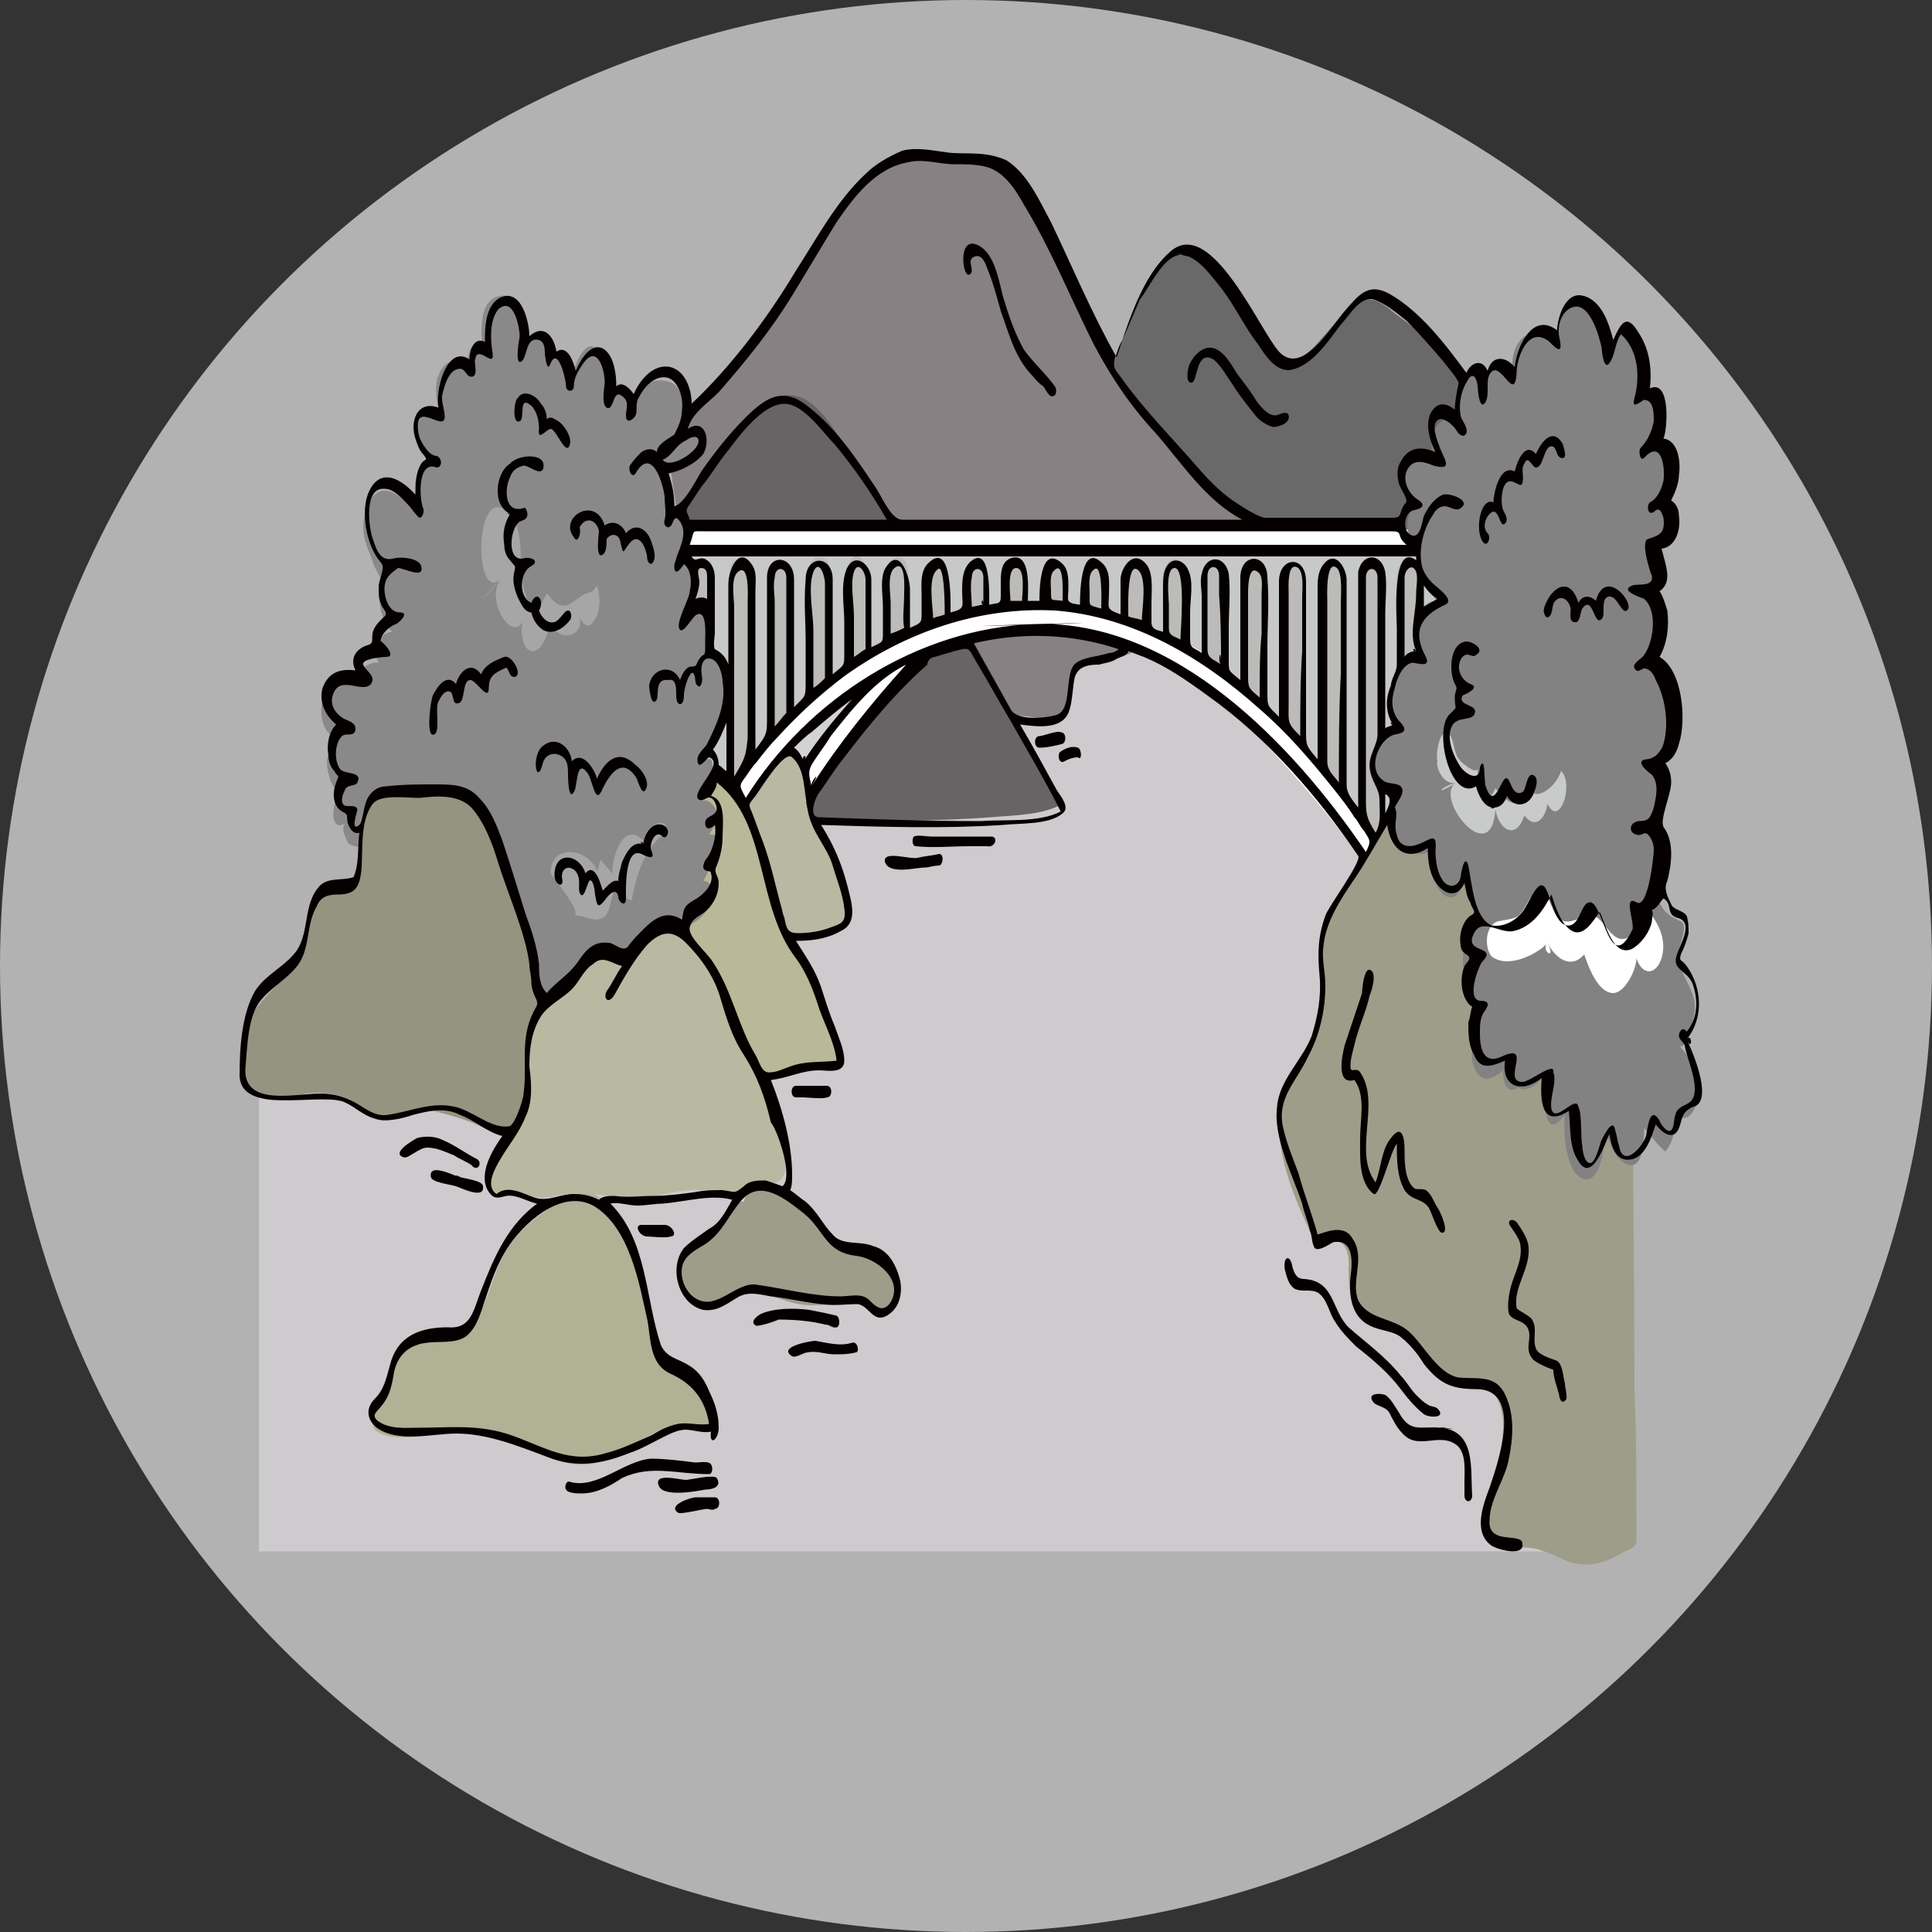 <?xml version="1.0" encoding="utf-8"?>
<!-- Generator: Adobe Illustrator 17.1.0, SVG Export Plug-In . SVG Version: 6.00 Build 0)  -->
<!DOCTYPE svg PUBLIC "-//W3C//DTD SVG 1.1//EN" "http://www.w3.org/Graphics/SVG/1.1/DTD/svg11.dtd">
<svg version="1.1" id="Ebene_1" xmlns="http://www.w3.org/2000/svg" xmlns:xlink="http://www.w3.org/1999/xlink" x="0px" y="0px"
	 width="100px" height="100px" viewBox="0 0 100 100" enable-background="new 0 0 100 100" xml:space="preserve">
<rect x="0" y="0" width="100" height="100" fill="#333333" stroke="none"/>
<circle fill="#B2B2B2" cx="50" cy="50" r="50"/>
<g>
	<path fill="#CDCBCD" d="M64.9,30c-4.6-0.1-9.3,0.4-13.8,1.2c-3.9,0.7-7.8,1.8-11.4,3.6c-1.8,0.9-3.6,1.9-5.1,3.1
		c-2,1.5-3.5,3.4-5.3,5.1c-3.3,3.3-6.7,6.5-10.5,9.2c-1.3,1-2.7,2-4.2,2.8c-0.5,0.3-1.2-0.1-1.2,0.6c0,0.8,0,1.5,0,2.3
		c0,2.9,0,5.8,0,8.7c0,4.6,0,9.1,0,13.7c7.7,0,15.4,0,23.1,0c12.2,0,24.5,0,36.7,0c2.8,0,5.6,0,8.4,0c-0.1-10-0.2-20-0.3-30
		c0-1.8,0-3.5-0.1-5.3c0-0.9-1-1.3-1.6-1.9c-4.3-3.9-8.7-7.8-13-11.7C66,31,65.4,30.5,64.9,30z"/>
	<path fill="#6A6969" d="M57.1,20.2c0.5-1.2,0.9-2.4,1.4-3.7c0.5-1.1,1.5-4.1,3.2-3.5c1,0.3,1.6,1.7,2.1,2.5
		c0.6,0.9,1.2,1.9,1.9,2.7c1.7,2.1,3.4-2.5,5-2.7c0.6-0.1,1.2,0.5,1.6,0.8c1,0.7,1.9,1.5,2.7,2.4c0.4,0.5,1.3,1.2,1.2,1.8
		c0,0.6,0,1.1-0.1,1.7c-0.1,1.5-0.1,3.1-0.2,4.6c0,0.8,0.2,1-0.6,1c-2.2,0-4.4,0-6.6,0c-1.1,0-2.2,0-3.2,0c-0.2,0-1.2,0.1-1.4,0
		C61.9,25.3,59.5,22.7,57.1,20.2z"/>
	<path fill="#888184" d="M34.4,21.9c1.3-0.9,2.6-2,3.7-3.1c0.9-0.9,1.5-2,2.2-3c0.8-1.1,1.6-2.2,2.3-3.4c1.2-1.8,2.1-3.7,4.3-4.4
		c1-0.3,2,0.2,3,0.3c0.6,0.1,0.9-0.2,1.5,0.1c1.8,1,2.5,3.1,3.3,4.8c0.8,1.7,1.7,3.4,2.6,5.1c1.3,2.5,3.4,4.8,5.4,6.8
		c0.6,0.6,1.3,1.2,2,1.8c0.1,0.1,0.8,0.4,0.8,0.5c0,0.4,0.1,0.7,0.1,1.1c0,0.3,0.3,1.1,0,1.3c-0.4,0.4-0.9,0.6-1.4,0.9
		c-1.4,0.9-2.9,1.7-4.4,2.5c-0.5,0.3-1,0.5-1.5,0.7c-0.9,0.4-2,0-2.6,1c-0.3,0.6-0.2,1.4-0.6,1.9c-0.4,0.5-1.3,0.4-1.8,0.3
		c-1.3-0.1-2.5-0.4-3.7-0.9c-3.2-1.2-6.3-2.8-9.3-4.3c-1.3-0.6-2.5-1.2-3.8-1.9c-0.4-0.2-1-0.3-1-0.8C35.1,26.9,34.7,24.4,34.4,21.9
		z"/>
	<path fill="#666464" d="M34.3,27.9c0.7-1.1,1.4-2.2,2.1-3.3c1-1.4,2.2-3.6,4-4.1c1.7-0.4,2.7,1.7,3.5,2.8c1,1.5,2,2.9,3,4.4
		c1.1,1.6,2.2,3.1,3.1,4.8c1.4,2.5,2.8,5.1,4.2,7.6c0.1,0.1,0.9,1.5,0.8,1.5c-1,0.6-2.6,0.6-3.7,0.7c-2.7,0.2-5.4,0.2-8.1,0.2
		c-0.7,0-1.7,0.3-2-0.4c-2.2-4.7-4.5-9.3-6.7-14C34.4,28.2,34.3,28,34.3,27.9z"/>
	<path fill="#B0B195" d="M27.8,63c-0.8,0.6-1.5,1.4-1.9,2.3c-0.5,1.1-0.7,2.3-1.5,3.3c-0.9,1.2-1.8,0.2-3,0.7
		c-0.9,0.4-1.1,1.6-1.3,2.5c-0.2,0.7-1.4,2-0.4,2.4c0.9,0.4,2.4,0.1,3.3-0.1c1.5-0.3,2.6,0,4,0.7c1.2,0.6,2.6,1.3,3.9,0.9
		c1.1-0.3,2.1-1.1,3.1-1.6c0.9-0.4,1.5,0,2.4,0c1-0.1,0.3-1.4,0.1-1.9c-0.2-0.4-0.4-0.8-0.9-1.1c-0.5-0.3-1.1-0.4-1.4-0.9
		c-0.6-0.7-0.7-1.7-0.8-2.6c-0.2-1.1-0.5-2.1-0.9-3.2c-0.3-0.9-0.8-2.2-1.8-2.6C29.7,61.5,28.5,62.5,27.8,63
		C26.8,63.8,28.6,62.4,27.8,63z"/>
	<path fill="#9E9D8A" d="M38.1,62.2c-0.5,0.4-0.6,1.1-1,1.5c-0.5,0.5-1.3,0.8-1.7,1.4c-0.7,1.2,0.3,2.9,1.7,2.4
		c0.5-0.2,0.9-0.5,1.4-0.6c0.7-0.2,1.4,0.2,2.1,0.4c0.8,0.3,1.5,0.3,2.4,0.2c0.7-0.1,1.5-0.4,2.1,0.3c0.4,0.4,0.9,0.4,1.2-0.2
		c0.3-0.6,0.1-1.4-0.2-1.9c-0.3-0.5-0.7-0.9-1.2-1.1c-0.5-0.2-1.2-0.2-1.7-0.5c-0.6-0.4-0.9-1.1-1.3-1.6c-0.3-0.3-0.7-0.6-1.1-0.9
		c-0.9-0.5-2-0.6-2.3,0.6"/>
	<path fill="#B9B8A2" d="M41.9,41.4c0,0.5,0.1,1,0.3,1.5c0.3,0.6,0.7,1,1,1.6c0.3,0.8,0.6,1.7,0.7,2.5c0,1-0.5,1.2-1.5,1.3
		c-1.1,0.1-1.9,0.5-2.6-0.8c-0.5-1-0.8-2.1-1.2-3.1c-0.5-1.3-0.8-2.6-0.3-3.9c0.3-0.7,1.1-1.9,2-1.8C41.4,39,41.8,40.6,41.9,41.4
		C42,42.1,41.7,39.8,41.9,41.4z"/>
	<path fill="#B9B899" d="M39,42.2c0.7,1.6,1,3.4,1.4,5c0.3,1.7,1.5,3.1,2.1,4.7c0.3,0.8,0.9,1.6,0.9,2.5c0,0.6-0.1,0.6-0.7,0.6
		c-0.4-0.1-0.8,0.1-1.2,0.2C41,55.5,40,56,39.4,55.9c-0.8-0.1-1.4-0.9-1.9-1.5c-2.2-2.7-3.2-5.9-2.6-9.4c0.2-0.9,0.4-1.8,0.7-2.7
		c0.2-0.7,0.5-1.7,1.1-2.2C37.7,39.3,38.8,41.5,39,42.2C39.6,43.5,38.5,41,39,42.2z"/>
	<path fill="#D3D3D4" d="M40.6,38.5c0.4,0.6,0.8,1.2,1.2,1.8c1-1.6,2.1-3.2,3.1-4.8C43.5,36.5,42,37.5,40.6,38.5z"/>
	<path fill="#FFFFFF" d="M41.6,39.8c1-1.4,2.1-2.8,3.1-4.2c0.2-0.3,0.6-1,0.9-1.2c0.7-0.4,1.5-0.7,2.2-1.1c-2,2.7-4.1,5.5-6.1,8.2
		C41.7,41,41.6,40.4,41.6,39.8z"/>
	<path fill="#C7C8C8" d="M35.3,27.8c9.9,0,19.9,0,29.8,0c2.3,0,4.6,0,6.9,0c0.6,0,1.2,0,1.8,0c0.6,0,0.5,0.4,0.7,1
		c0.3,0.8,0.7,1.5,0.5,2.4c-0.3,1.2-0.5,2.4-0.8,3.6c-0.5,2.5-1.1,5-1.6,7.5c-0.1,0.5-1.3,1.2-1.7,1.5c-2.5-4.2-6.4-8-10.7-10.1
		c-3.3-1.6-7.5-2.4-11-1c-3.3,1.3-6.5,3.6-8.9,6.1c-0.7,0.8-1.4,1.6-1.9,2.6c-0.5-0.5-1.5-1.1-1.6-1.9c-0.2-1.3-0.3-2.6-0.5-3.9
		C35.9,33,35.6,30.4,35.3,27.8z"/>
	<g>
		<path fill="#BBBBBA" d="M71.5,43.7c0,0.3,0,1-0.4,1c-0.4,0-0.6,0-0.7-0.4c-0.1-0.3-0.1-0.7-0.1-1.1c0-1.1,0-2.3,0-3.4
			c0-2.9,0-5.8,0-8.8c0-0.5-0.1-2.4,0.8-1.9c0.5,0,0.4,2.1,0.4,2.4c0,3,0,6,0,9C71.5,41.6,71.5,42.7,71.5,43.7z"/>
		<path fill="#BBBBBA" d="M53.1,31.4c0,0.7-1,0.6-1-0.1c0-0.5-0.1-1.2,0-1.7c0-0.7,1-0.6,1,0.1C53.1,30.3,53.1,30.8,53.1,31.4z"/>
		<path fill="#BBBBBA" d="M51.1,31.6c0,0.7-1,0.6-1-0.1c0-0.5-0.1-1.2,0-1.7c0-0.7,1-0.6,1,0.1C51.1,30.5,51.1,31.1,51.1,31.6z"/>
		<path fill="#BBBBBA" d="M55.2,31.5c0,0.7-1,0.6-1-0.1c0-0.5-0.1-1.2,0-1.7c0-0.7,1-0.6,1,0.1C55.2,30.4,55.2,30.9,55.2,31.5z"/>
		<path fill="#BBBBBA" d="M57.3,31.4c0,0.7-1,0.6-1-0.1c0-0.5-0.1-1.2,0-1.7c0-0.7,1-0.6,1,0.1C57.3,30.3,57.3,30.8,57.3,31.4z"/>
		<path fill="#BBBBBA" d="M59.2,32c0,0.4-0.3,0.8-0.7,0.6c-0.4,0-0.3-0.6-0.3-0.9c0-0.6-0.1-1.4,0-2c0-0.4,0.3-0.8,0.7-0.6
			c0.4,0,0.3,0.6,0.3,0.9C59.2,30.7,59.2,31.4,59.2,32z"/>
		<path fill="#BBBBBA" d="M61.3,32.9c0,0.3-0.4,1.3-0.9,0.7c-0.3-0.3-0.2-0.8-0.2-1.2c0-0.9-0.1-1.8,0-2.6c0-0.3,0.4-1.3,0.9-0.7
			c0.3,0.3,0.2,0.8,0.2,1.2C61.3,31.2,61.3,32,61.3,32.9z"/>
		<path fill="#BBBBBA" d="M63.5,34.2c0,0.2,0,1-0.4,1c-0.2,0.1-0.6,0-0.7-0.2c-0.2-0.4-0.1-1-0.1-1.5c0-1.1-0.1-2.3,0-3.4
			c0-0.2,0-1,0.4-1c0.2-0.1,0.6,0,0.7,0.2c0.2,0.4,0.1,1,0.1,1.5C63.5,32,63.5,33.1,63.5,34.2z"/>
		<path fill="#BBBBBA" d="M65.5,36.2c0,1.4-1.2,1.4-1.2,0c0-0.5,0-1,0-1.6c0-1.5-0.1-3,0-4.4c0-1.4,1.2-1.4,1.2,0c0,0.5,0,1,0,1.6
			C65.5,33.2,65.5,34.7,65.5,36.2z"/>
		<path fill="#BBBBBA" d="M67.5,38.1c0,0.4-0.1,1.4-0.8,1c-0.4,0-0.4-0.9-0.4-1.1c0-0.8,0-1.7,0-2.5c0-1.8-0.1-3.5,0-5.3
			c0-0.4,0.1-1.4,0.8-1c0.4,0,0.4,0.9,0.4,1.1c0,0.8,0,1.7,0,2.5C67.5,34.5,67.5,36.3,67.5,38.1z"/>
		<path fill="#BBBBBA" d="M48,31.7c0,0.9,1,0.6,1-0.2c0-0.6,0.1-1.3,0-1.9c0-0.9-1-0.6-1,0.2C48,30.4,48,31,48,31.7z"/>
		<path fill="#BBBBBA" d="M46,32.4c0,0.4,0.2,0.9,0.7,0.7c0.4,0,0.3-0.7,0.3-1c0-0.8,0.1-1.7,0-2.5c0-0.4-0.2-0.9-0.7-0.7
			c-0.4,0-0.3,0.7-0.3,1C46,30.8,46,31.6,46,32.4z"/>
		<path fill="#BBBBBA" d="M43.9,33.5c0,0.3,0.3,1.4,0.8,0.9c0.3-0.3,0.2-1,0.2-1.5c0-1,0.1-2.1,0-3.1c0-0.3-0.3-1.4-0.8-0.9
			c-0.3,0.3-0.2,1-0.2,1.5C43.9,31.4,43.9,32.4,43.9,33.5z"/>
		<path fill="#BBBBBA" d="M41.8,35c0,0.2,0,1.2,0.4,1.2c0.3,0.2,0.6-0.1,0.7-0.4c0.2-0.6,0.1-1.2,0.1-1.8c0-1.3,0-2.6,0-3.9
			c0-0.2,0-1.2-0.4-1.2c-0.3-0.2-0.6,0.1-0.7,0.4c-0.2,0.6-0.1,1.2-0.1,1.8C41.8,32.4,41.8,33.7,41.8,35z"/>
		<path fill="#BBBBBA" d="M39.8,37.3c0,0.5,0,1.2,0.6,1.2c0.6,0,0.6-0.7,0.6-1.2c0-0.7,0-1.3,0-2c0-1.7,0.1-3.4,0-5.1
			c0-0.5,0-1.2-0.6-1.2c-0.6,0-0.6,0.7-0.6,1.2c0,0.7,0,1.3,0,2C39.8,33.9,39.8,35.6,39.8,37.3z"/>
		<path fill="#BBBBBA" d="M37.7,39.5c0,0.4,0.1,1.6,0.8,1.2c0.4,0,0.4-1.1,0.4-1.4c0-1,0-2,0-2.9c0-2.1,0.1-4.1,0-6.2
			c0-0.4-0.1-1.6-0.8-1.2c-0.4,0-0.4,1.1-0.4,1.4c0,1,0,2,0,2.9C37.7,35.4,37.7,37.4,37.7,39.5z"/>
		<path fill="#BBBBBA" d="M69.5,40.5c0,0.2,0,1-0.4,1c-0.2,0.1-0.6,0-0.7-0.2c-0.2-0.4-0.1-0.8-0.1-1.2c0-1.1,0-2.3,0-3.4
			c0-2.2-0.1-4.4,0-6.5c0-0.2,0-1,0.4-1c0.2-0.1,0.6,0,0.7,0.2c0.2,0.4,0.1,0.8,0.1,1.2c0,1.1,0,2.3,0,3.4
			C69.5,36.1,69.5,38.3,69.5,40.5z"/>
		<path fill="#BBBBBA" d="M73.5,34.2c0,0.2,0,1-0.4,1c-0.2,0.1-0.6,0-0.7-0.2c-0.2-0.4-0.1-1-0.1-1.5c0-1.1-0.1-2.3,0-3.4
			c0-0.2,0-1,0.4-1c0.2-0.1,0.6,0,0.7,0.2c0.2,0.4,0.1,1,0.1,1.5C73.5,32,73.5,33.1,73.5,34.2z"/>
		<path fill="#BBBBBA" d="M36.8,34.2c0,0.2,0,1-0.4,1c-0.2,0.1-0.6,0-0.7-0.2c-0.2-0.4-0.1-1-0.1-1.5c0-1.1-0.1-2.3,0-3.4
			c0-0.2,0-1,0.4-1c0.2-0.1,0.6,0,0.7,0.2c0.2,0.4,0.1,1,0.1,1.5C36.8,32,36.8,33.1,36.8,34.2z"/>
	</g>
	<path fill="#FDFEFF" d="M35.5,27.4c9.9,0,19.9,0,29.8,0c2.2,0,4.4,0,6.5,0c0.5,0,1,0,1.4,0c0.4,0,0.1,1.1,0.1,1.1
		c-3.9,0-7.9,0-11.8,0c-6,0-12,0-18,0c-2.1,0-4.2,0-6.3,0c-0.5,0-1,0-1.5,0C35.2,28.5,35.5,27.9,35.5,27.4z"/>
	<path fill="#898989" d="M21.5,25c0.1-0.7,0.6-0.9,1.2-1.1c-1.8-0.1-1.3-3.4,0.1-2.4c-0.2-0.7-0.4-1.6,0-2.3
		c0.4-0.7,0.8-0.5,1.4-0.2c0-0.6,0.1-1.6,0.8-0.8c-0.1-0.9-0.3-2.8,1-2.9c1.2-0.1,1.2,2,1.1,2.7c0.5-1.1,1.6-0.3,1.3,0.7
		c0.4-1.4,1,0.5,1.2,1c0-0.5,0.7-2.5,1.4-1.5c0.4,0.6,0.6,1.7,0.5,2.4c0.5-0.7,1,0,1.1,0.6c-0.1-0.9,0.9-1.6,1.7-1.5
		c1.5,0.1,1,2.1,0.7,3c0.3-0.3,1.2-0.7,1.2,0c0.1,1-0.9,1.5-1.7,1.9c0.5,0.6,0.3,1.6,0.1,2.3c0.5-1.3,0.8,0.5,0.9,1
		c0.3,1.2,0.8,2.8,0.2,4c0.4-0.1,0.5-0.9,0.8-0.2c0.3,0.6,0.3,1.5,0.2,2.2c0.8-0.1,1,1.7,1,2.2c0.1,1.2-0.5,2.4-1.3,3.3
		c1-0.7,0.2,1.8-0.2,2.1c0.3-0.2,0.6,0,0.8,0.3c0.3,0.5,0,0.9-0.3,1.4c1-0.2-0.1,2.1-0.3,2.4c0.7,0,0.3,1,0.2,1.4
		c-0.1,0.3-0.3,0.5-0.6,0.7c-0.5,0.3-0.5,0.7-0.7,1.2c-0.1,0-0.2-0.1-0.3-0.2c-0.3,2-2.5,4.1-4.3,4.9c-2,0.9-4.1,0.2-5.5-1.3
		c-1.5-1.7-2.5-3.8-3.8-5.6c-0.7-0.9-1.3-2-2.2-2.7c-0.3-0.2-1-0.1-1.2-0.4c-0.1-0.2-0.4-0.8-0.1-1c-0.9,0.6-0.8-1.3-0.1-1.7
		c-0.5,0.3-0.8-0.7-0.8-0.9c-0.2-0.7,0-1.3,0.5-1.8c-0.8-0.1-1-1.3-0.8-1.9c0.3-1.1,1.3-0.9,2.2-0.8c-0.8-0.4,0-1.3,0.7-1.2
		c-0.4-0.6-0.1-1.5,0.7-1.6c-0.6-0.5-0.9-2-0.4-2.6c-0.1,0.1-0.6-0.9-0.6-1c-0.2-0.6-0.5-1.1-0.5-1.8c0-0.6,0.3-2,1.2-1.9
		c0.7,0.1,1.2,0.8,1.7,1.2"/>
	<path fill="#FFFFFF" d="M37.7,40.6c0.2,0.4,0.5,0.8,0.7,1.2c3.6-5.4,9.6-9.5,16.3-9.3c4.2,0.1,7.6,2.8,10.5,5.7
		c1.9,2,3.7,4.1,5.3,6.3c0.1-0.1,0.9-0.9,0.9-1c-0.1-0.2-0.3-0.4-0.4-0.6c-0.8-1.1-1.7-2.2-2.5-3.2c-2.3-2.7-5.1-5.8-8.6-7.1
		c-4.4-1.6-9.9-1.8-14,0.6C42.8,35.1,40,37.8,37.7,40.6z"/>
	<path fill="#949481" d="M16.8,46.3c-1.1,0.4-0.9,2.3-1.3,3.2c-0.6,1.1-1.6,1.8-2.3,2.8c-0.8,1.1-0.9,2.5-0.4,3.7
		c0.6,1.5,2,0.8,3.1,0.6c0.7-0.1,1.5,0,2.2,0.3c0.6,0.3,1.1,1.2,1.9,1.1c0.9-0.1,1.4-0.7,2.4-0.5c0.9,0.2,1.9,0.5,2.7,0.9
		c0.7,0.3,1.2,0.7,1.8,0.1c0.7-0.7,0.8-1.6,0.7-2.5c-0.1-0.8-0.3-1.5-0.1-2.3c0.2-0.5,0.4-1.4,0.9-1.6c-0.7,0-1-2.9-1.1-3.4
		c-0.4-2.1-1.2-4.7-2.4-6.5c-0.7-1-1.6-1.3-2.8-1.3c-0.9,0-2.3,0.1-3,0.7c-0.8,0.7-0.4,2.1-0.5,3.1C18.5,45.9,17.8,45.9,16.8,46.3
		C15.9,46.6,17.3,46.1,16.8,46.3z"/>
	<path fill="#B9B8A1" d="M30,50.4c-0.6,0.6-1.3,1.1-1.8,1.7c-0.6,0.9-0.9,2.3-0.9,3.3c0.1,1.2,0.1,2.2-0.6,3.3
		c-0.5,0.8-1.3,1.6-1.3,2.5c0,0.6,0.5,0.7,1,0.7c0.8,0,1.6,0.2,2.4,0c1.3-0.3,2.3,0,3.7,0.1c1.3,0.1,2.5-0.5,3.8-0.4
		c0.5,0,1.1,0.3,1.6,0.2c0.4-0.1,0.6-0.4,1-0.6c0.4-0.2,0.9,0.1,1.3,0c0.5-0.2,0.5-0.9,0.4-1.3c-0.4-2.5-1.5-4.7-2.6-6.9
		c-0.6-1.3-1.7-5.8-3.8-5.3c-0.4,0.1-0.8,0.3-1.1,0.6c-0.3,0.3-0.4,0.9-0.9,1c-0.4,0.1-0.7-0.2-1-0.3C30.8,49.3,30.4,50.1,30,50.4
		C29.2,51.2,30.4,50.1,30,50.4z"/>
	<path fill="#9E9D8A" d="M72.5,41.4c-1,1.9-2.1,3.6-3.3,5.4c-1.4,2.1-0.6,4.2-1,6.4c-0.3,1.8-2,3-2,4.9c0,2.3,1,4.3,1.9,6.3
		c1.2-0.6,1.8,0,1.7,1.3c0,1.2,0.1,2.2,1.3,2.7c0.8,0.4,1.5,0.6,2.2,1.3c0.8,1,1.6,2.1,3,2.2c0.6,0,0.9-0.1,1.2,0.5
		c0.2,0.4,0.3,0.9,0.3,1.3c0,1.1-0.2,2.2-0.5,3.2c-0.3,1-1.1,2.3,0,3c0.5,0.3,1.1,0.2,1.6,0.2c0.8,0,1.5,0.4,2.2,0.7
		c1.1,0.4,2,0.1,3-0.5c0.2-0.1,0.6-0.2,0.6-0.5c0-0.4,0-0.9,0-1.3c0-2.2,0-4.3-0.1-6.5c0-6-0.1-12.1-0.1-18.1c0-2.4,0-4.8,0-7.2
		c0-0.2,0.3-2.7,0.1-2.8c-0.4-0.3-1.4-0.3-1.9-0.4c-1.4-0.3-2.8-0.6-4.2-0.9C76.6,42.2,74.5,41.8,72.5,41.4z"/>
	<path fill="#828282" d="M86.9,54.1c0.4,0.4,0.8-1.5,0.8-1.7c0.2-1.2-0.9-1.9-0.8-3.1c0-0.4,0.5-1.4,0.1-1.6c-0.4-0.2-0.8-0.4-1-0.8
		c-0.2-0.3-0.3-0.6-0.3-0.9c-0.1-0.5,0.2-0.4,0.4-0.8c0.3-0.7-0.1-1.6-0.1-2.3c-0.1-0.7,0.3-1.3,0.1-2c-0.2-0.5-0.7-1-0.6-1.6
		c0.1-0.2,0.3-0.3,0.5-0.4c0.3-0.2,0.4-0.5,0.4-0.8c0.1-0.8,0.1-1.6-0.2-2.3c-0.2-0.6-0.6-1-0.9-1.5c-0.2-0.3,0.4-1.3,0.4-1.8
		c0-1.4,0.2-3.3-0.4-4.6c1.1,0.7,1.7-1.8,0.7-2c1-0.7,0.8-3.2-0.8-2.9c0.9-0.8,1.2-2.6-0.4-2.8c0.5-0.7,0.2-1.8-0.2-2.5
		c-0.6-1-0.9-0.4-1.1,0.4c-0.2-0.9-0.5-2.1-1.4-2.6c-1.3-0.7-1.5,1.6-1.7,2.4c-0.5-0.4-1.1-1-1.7-0.3c-0.5,0.6-0.5,1.5-0.3,2.1
		c-0.4-1.2-1.4-0.8-1.4,0.3c0-0.7-0.5-1.3-1.1-0.6c-0.7,0.9-0.3,2.1-0.1,3c-0.4-0.4-0.9-1-1.4-0.4c-0.3,0.5-0.4,1.2-0.2,1.7
		c-0.5-0.5-1.1-0.5-1.4,0.3c-0.1,0.3-0.1,0.7,0,1.1c0.1,0.4,0.5,0.7,0.3,1.1c-0.5,1-0.2,1.9,0.3,2.8c0.2,0.4,0.2,0.8,0.4,1.2
		c0.1,0.5,0.5,0.7,0.7,1.1c-0.3-0.5-1,0.2-1.1,0.5c-0.5,0.8,0,1.7,0.1,2.5c0-0.6-1.1,0.4-1.2,0.6c-0.8,0.9-0.3,2.2,0,3.1
		c-1.3-0.1-1.7,2.1-0.9,2.8c0.4,0.3,0.7,0.1,0.6,0.6c-0.1,0.6,0,1.2,0.2,1.8c0.4,0.8,1.2,1.4,2,0.7c0,0.7-0.1,1.8,0.4,2.3
		c0.6,0.6,1.1,0,1.1-0.7c0.2,0.9,0.5,1.7,1.1,2.4c-0.5-0.6-0.9,0.6-1,1c-0.2,0.9,0,2.1,0.3,2.9c0.2,0.5,0.3,0.9,0.3,1.4
		c0,0.6-0.3,1.1-0.2,1.7c0.3,1.2,0.9,1.1,1.6,0.5c0,0.5,0.1,1.3,0.8,0.9c0.5,0.3,1.1-0.3,1.4-0.7c0,0.7-0.3,3.8,1,2.1
		c-0.1,0.8,0,2.9,0.9,3.3c1,0.4,1.2-2,1.2-2.5c0.2,0.6,0.5,1.6,1.2,1.8c0.8,0.2,0.8-1.5,0.8-1.9c0.4,0.4,0.7,0.9,1.1,1.2
		c0.5-0.6,0.5-1.3,0.5-2c0.7,0.8,1.2-0.4,1.2-1C88.1,55.5,87.5,54.8,86.9,54.1C87.4,54.6,87.4,54.6,86.9,54.1z"/>
	<path fill="#FFFFFF" d="M80.1,48.8c0.4,0.8,1.2,1.4,1.9,0.6c0.2,0.6,0.7,2,1.5,2c0.6,0,1.2-1.2,1.2-1.8c0.3,0.9,1,0.9,1.3,0
		c0.3-1-0.2-1.9-0.8-2.6c-0.2,0.4-0.6,1.7-1.3,1.6c-0.7-0.1-1-1.4-1.7-1.2c-0.8,0.2-1.3,0.7-1.8-0.3c-0.3-0.6-0.5-1.6-1.2-0.6
		c-0.2,0.3-0.3,0.6-0.6,0.9c-0.3,0.2-0.7,0.2-1.1,0.3c-0.6,0.2-0.7,1.3-0.3,1.8C78.1,50.2,79.7,49.3,80.1,48.8
		C80.6,49.8,79.7,49.2,80.1,48.8z"/>
	<path fill="#C9CACA" d="M75.4,40.5c-1.3,0.7,1.8,4.6,2,1.4c0.2,1.1,1.1,1.6,1.5,0.3c0.6,0.8,1.1,0.1,1.2-0.6c0.6,1.3,1.4-1,0.7-1.7
		c-0.2,0.7-1.2,1.7-1.8,0.9c-0.4,1.3-1,0.7-1.6,0c-0.6,1.4-1-0.6-0.9-1.1c0,0.5-0.8-0.2-0.9-0.3c-0.4-0.4-0.3-1.1-0.6-1.4
		c-0.5-0.4-0.7,1.1-0.6,1.4C74.3,39.7,74.7,40.7,75.4,40.5C74.1,41.3,74.6,40.7,75.4,40.5z"/>
	<path fill="#A6A6A7" d="M26,29.9c-1,1,0.5,3.5,1.1,2.2c-0.2,0.4-0.1,1.5,0.4,1.6c0.6,0.1,0.9-1.1,1-1.5c0.4,1.2,2,0.7,1.4-0.5
		c0.1,0.3,0.4,1,0.8,0.5c0.4-0.5,0.4-1.3,0.2-1.9c-0.2,0.3-0.2,0.3-0.5,0.4c-0.3,0.1-0.5,0.3-0.8,0.5c-0.6,0.4-1-0.1-1.3-0.5
		c-0.7,1.7-1.2,0.1-1.3-0.9c-0.1-0.9,0.1-2.6-0.7-3.3C24.5,24.9,24.5,31.5,26,29.9C24.9,31,24.4,31.7,26,29.9z"/>
	<path fill="#A6A6A7" d="M30.9,45.1c0.1-0.2,0.1-0.4,0.2-0.6c0.2,0.3,0.5,0.5,0.6,0.8c-0.1-0.7,0.5-2.9,1.6-1.8
		c0.1-0.4,0.4-0.8,0.8-0.9c0.2,0,0.3,0,0.4,0.2c0.2,0.3-0.1,0.3-0.3,0.5c-0.9,0.8-1.3,2.1-1.5,3.3c-0.3-0.1-0.6-0.2-0.9-0.5
		c-0.2,0.4-0.2,1.2-0.6,1.4c-0.5,0.3-1-0.2-1.5-0.1c0.5-0.1-1.1-2-1.2-2.2C28.5,43.6,30.5,43.9,30.9,45.1
		C30.9,44.9,30.6,44,30.9,45.1z"/>
	<g>
		<path fill="#040000" d="M77.3,41.8c0.4,0,0.6-0.3,0.7-0.6c0.4,0.7,1.2,0.5,1.4-0.2c0.1-0.2,0.3-0.8-0.1-0.9
			c-0.3,0-0.3,0.8-0.5,0.9c-0.6,0.3-0.6-0.9-0.9-0.7c-0.3,0.3-0.6,1.6-1,0.4c-0.1-0.2,0-1.7-0.3-1c0,0.8-0.7,0.4-1,0
			c-0.4-0.6-0.8-1.6-0.4-2.2c0.3-0.4,0.9-0.2,1.1-0.5c0.3-0.6-0.9-0.4-0.6-1c0,0,1-0.4,0.4-0.6c-0.5-0.2-0.8-0.9-0.4-1.4
			c0.3-0.3,0.5,0.1,0.7-0.1c0.5-0.3-0.2-0.7-0.5-0.7c-0.9,0.1-0.9,1.6-0.6,2.2c0.2,0.3,0,0.3,0,0.7c0,0.7,0.2,0.4-0.3,0.9
			c-0.8,0.9,0.1,4.5,1.4,3.7C76.5,41.1,76.8,41.8,77.3,41.8C77.5,41.9,76.9,41.8,77.3,41.8z"/>
		<path fill="#040000" d="M76.8,28.1c0.2,0.2,0.4-0.3,0.2-0.5c-0.3-0.3-0.1-0.8,0.1-1c0.5-0.5,0.5,0.8,0.8,0.5
			c0.2-0.2,0-0.5-0.1-0.7c-0.1-0.3-0.1-0.7,0-1.1c0.3-0.9,0.9,0.1,1-0.3c0.1-0.4-0.1-0.7,0.1-1c0.2-0.5,0.4,0.2,0.6,0.2
			c0.4,0,0.4-1.1,0.8-1.1c0.3,0,0.2,0.5,0.5,0.6c0.4,0.1,0.1-0.6,0.1-0.7c-0.5-0.9-1.1-0.2-1.4,0.5c-0.6-0.7-1,0.5-1.1,0.9
			c-0.8-0.4-1.1,1.2-1.1,1.6C76.6,25.7,76.3,27.6,76.8,28.1C76.9,28.2,76.6,27.9,76.8,28.1z M78.6,24.9C78.6,25,78.6,25,78.6,24.9
			C78.6,24.9,78.6,24.9,78.6,24.9z"/>
		<path fill="#040000" d="M79.9,31.6c0,0.1,0.1,0.5,0.3,0.3c0.2-0.2,0.1-0.6,0.3-0.8c0.4-0.4,0.8,0.1,0.8,0.5c0,0.1-0.1,0.6,0.2,0.6
			c0.3,0.1,0.3-0.6,0.4-0.7c0.5-0.7,0.6,0.7,0.9,0.6c0.4-0.1,0-1,0.4-1.2c0.5-0.2,0.7,0.9,1,0.7c0.5-0.3-1.1-2.3-1.6-0.5
			c-0.3-0.3-0.7-0.3-0.9,0.1C81.2,29.6,80.1,30.6,79.9,31.6C79.9,31.7,80.1,30.6,79.9,31.6z"/>
		<path fill="#040000" d="M26.4,26.6c-0.3,0.5-0.4,1-0.3,1.6c0,0.3,0.1,0.6,0.3,0.8c0.3,0.4,0.3,0.2,0.2,0.7
			c-0.1,0.5,0.1,1.1,0.4,1.6c0.1,0.2,0.3,0.4,0.5,0.4c0.1,0.4,0.3,0.7,0.6,0.9c0.5,0.3,1.1-0.1,1.4-0.5c0.1-0.1,0.1-0.5-0.1-0.5
			c-0.2,0-0.4,0.5-0.7,0.6c-0.4,0.1-0.7-0.3-0.8-0.6c0.3-0.5-0.1-1.1-0.4-0.4c-0.7-0.3-0.6-1.6,0-1.9c0.5-0.3-0.1-0.5-0.4-0.4
			c-0.9,0.2-0.7-1.6-0.2-1.9c0.2-0.1,0.4-0.1,0.4-0.4c0-0.1-0.1-0.4-0.2-0.3c-1,0.3-1-1-0.7-1.6c0.1-0.3,0.3-0.5,0.7-0.6
			c0.3,0,0.8,0.5,1,0.2c0.3-0.9-1.3-0.8-1.7-0.3C25.7,24.4,25.4,26.1,26.4,26.6C26.3,26.7,26.2,26.4,26.4,26.6z"/>
		<path fill="#040000" d="M29.7,27.8c0.2,0.4,0.4-0.2,0.3-0.5c0.3-0.6,0.9-0.4,1,0.2c0,0.1-0.2,1.5,0.2,1.2c0.2-0.1,0.2-0.6,0.2-0.8
			c0.2-0.3,0.6-0.3,0.7,0.1c0.2,0.9,0.1,0.5,0.6,0c0.5-0.4,0.8,0.6,0.8,0.9c0,0.2,0.2,0.4,0.3,0.2c0.2-0.3,0-0.8-0.1-1.1
			c-0.2-0.6-0.8-1-1.3-0.4c-0.2-0.5-0.7-0.7-1.1-0.4C30.8,25.6,28.9,26.8,29.7,27.8z"/>
		<path fill="#040000" d="M22.5,38c0.3-0.2,0-1.4,0.2-1.7c0.1-0.2,0.3-0.6,0.6-0.5c0.2,0.1,0.1,0.7,0.4,0.6c0.4,0,0.2-1.1,0.6-1.2
			c0.3-0.1,1,1.2,1,0.4c0-0.5,0.2-0.7,0.6-0.9c0.4-0.2,0.3-0.2,0.5,0.2c0.1,0.2,0.4,0.2,0.4-0.1c0-0.3-0.4-0.9-0.7-0.8
			c-0.5,0.2-1,0.4-1.2,0.9c-0.5-0.7-1.1-0.2-1.3,0.5c-0.5-0.6-1,0.2-1.2,0.6C22.3,36.2,22,38.3,22.5,38C22.6,37.9,22.4,38.1,22.5,38
			z"/>
		<path fill="#040000" d="M28,38.7c-0.5,0.6-0.2,2,0.1,0.8c0.1-0.4,0.5-0.6,0.9-0.4c0.4,0.2,0.4,0.6,0.4,1c0,0,0,1.4,0.3,0.9
			c0.2-0.2,0.1-1.8,0.7-1c0.3,0.4,0.4,1.8,0.8,0.8c0.4-0.8,1-1.6,1.7-0.6c0.1,0.1,0.3,1,0.5,0.7c0.3-0.4-0.2-1.1-0.5-1.3
			c-0.9-0.9-1.6-0.2-2,0.7c-0.1-0.4-0.7-1.5-1.3-0.9C29.5,38.6,28.7,38,28,38.7C27.8,38.9,28.3,38.4,28,38.7z"/>
		<path fill="#040000" d="M26.9,21.8c0.3-0.1-0.1-1.4,0.6-0.8c0.3,0.3,0.4,0.8,0.4,1.2c-0.1,0.7,0.4,0,0.6,0c0.3,0,0.8,1.5,1,0.8
			c0.1-0.4-0.3-1-0.6-1.2c-0.2-0.1-0.4-0.3-0.6-0.1c0-0.3-0.1-0.6-0.3-0.8c-0.2-0.4-0.9-0.8-1.2-0.3C26.6,20.7,26.5,22,26.9,21.8z"
			/>
		<path fill="#040000" d="M33.3,43.7c-0.6-0.2-0.9,0.5-1.1,0.9C32.1,45,32,45.3,32,45.6c-0.3-0.1-0.6,0.3-0.8,0.5
			c-0.1-0.3-0.4-1.5-0.9-0.9c-0.3-1-1.6-1.2-1.6,0.1c0,0.5,0.5,0.7,0.4,0.2c-0.1-0.5,0.3-0.8,0.7-0.4c0.3,0.4,0.1,0.8,0.2,1.1
			c0.2,0.5,0.4-0.5,0.5-0.6c0.2-0.2,0.3,0.6,0.3,0.7c0.1,0.5,0.1,0.8,0.5,0.3c0.2-0.3,0.6-0.7,0.7-0.2c0,0.3,0.4,0.6,0.4,0.1
			c0-0.3-0.1-2.7,0.8-2.3c0.2,0.1,0.8,0.4,0.5-0.2c-0.1-0.3,0.2-1.1,0.6-0.7c0.2,0.2,0.5-0.4,0-0.6C33.7,42.5,33.3,43.3,33.3,43.7
			C33,43.6,33.3,43.5,33.3,43.7z"/>
		<path fill="#040000" d="M87.3,53.8c0.9-1.1,0.8-2.7,0-3.8c-0.3-0.4-0.4-0.2-0.3-0.6c0.2-0.4,0.3-0.7,0.4-1.1c0-0.3,0-0.6-0.1-0.9
			c-0.2-0.3-0.7-0.3-0.8-0.6c-0.2-0.4-0.4-0.8-0.2-1.2c0.2-0.8,0.4-2-0.2-2.8c-0.2-0.4,0.4-1.7,0.4-2.3c0-0.4-0.1-0.7-0.3-1
			c0.4-0.2,0.6-0.6,0.7-1c0.4-1.2,0.2-3.8-1-4.5c0.4-0.7,0.5-1.6,0.4-2.4c-0.1-0.3-0.2-0.7-0.4-1c0.3-0.2,0.4-0.5,0.4-0.8
			c0-0.4-0.2-1-0.3-1.4c0.8-0.1,1-1.1,0.9-1.7c0-0.3-0.1-0.6-0.4-0.8c0.2-0.4,0.4-0.9,0.4-1.3c0.1-0.6,0-1.8-0.8-1.9
			c0.2-0.4,0.4-3.1-0.7-2.6c0.1-1,0-2-0.6-2.9c-0.6-1-0.9-0.5-1.3,0.4c-0.2-0.8-0.6-2.1-1.6-2.3c-0.9-0.2-1.3,1.2-1.3,1.8
			c-1.3-1-2.1,0.9-2.2,1.9c-0.5-0.6-1.2-0.6-1.4,0.2c-0.3-0.7-0.9-0.4-1.1,0.1c-1.1-1.5-2.4-3.2-4-4.1c-1.1-0.6-1.6,0.1-2.3,0.9
			c-0.7,0.8-2.2,3.4-3.4,2.1c-1-1.1-3.5-7-5.6-5.2c-1.5,1.3-2.2,3.7-2.8,5.5c-1.3-2.3-2.3-4.7-3.4-7c-0.6-1.1-1.2-2.5-2.3-3.2
			C51,7.8,50,8,49.1,7.9c-0.8-0.1-1.6-0.3-2.4-0.1C46,8.1,45.3,8.5,44.8,9c-1.5,1.4-2.5,3.3-3.6,5c-1.5,2.5-3.3,4.9-5.4,6.9
			c0-0.7-0.3-1.7-1.1-1.9c-0.9-0.2-1.6,0.7-1.9,1.4c-0.2-0.3-0.6-0.7-0.9-0.4c0-0.6-0.1-1.5-0.6-1.9c-0.7-0.5-1.3,0.6-1.5,1.1
			c-0.1-0.4-0.4-1.4-1-1c-0.1-0.7-0.6-1.5-1.4-0.8c0-0.7-0.4-2.5-1.5-2c-0.8,0.4-0.8,1.6-0.8,2.3c-0.6-0.3-0.8,0.5-0.8,0.9
			c-1.2-0.8-1.8,1.7-1.6,2.5c-1.1-0.4-1.5,0.7-1.2,1.6c0.1,0.3,0.2,0.6,0.4,0.8c0.3,0.4,0.1,0.2-0.1,0.5c-0.3,0.5-0.3,1.1-0.3,1.6
			c-0.9-1-2-1.4-2.5,0.1c-0.3,1,0,2.6,0.7,3.4c0.3,0.3-0.1,0.8-0.1,1.3c0,0.3,0,0.6,0.1,0.8c0.1,0.4,0.5,0.5,0.1,0.8
			c-0.2,0.2-0.4,0.4-0.5,0.7c-0.1,0.4,0.1,0.6-0.3,0.7c-0.6,0.2-0.9,0.7-0.6,1.3c-0.8-0.1-1.4,0.1-1.7,0.9c-0.2,0.7,0.1,1.4,0.7,1.9
			c-0.4,0.4-0.5,1.1-0.4,1.6c0,0.3,0.1,0.6,0.3,0.8c0.2,0.4,0.3,0.1,0.1,0.6c-0.2,0.5-0.2,1.2,0.3,1.5c0.4,0.2,0.2,0.2,0.3,0.6
			c0.1,0.3,0.3,0.6,0.6,0.5c-0.1,0.8,0,1.6-0.3,2.3c-0.6,0.2-1.2,0-1.7,0.4c-1,1-0.5,2.6-1.4,3.6c-0.6,0.7-1.5,1.1-2,1.9
			c-0.7,1.2-0.8,3-0.8,4.4c0.1,2,3.9,0.9,5.3,1.3c0.6,0.2,1,0.7,1.7,0.9c0.6,0.2,1.4,0,2-0.2c0.8-0.2,1.6-0.4,2.4,0
			c0.8,0.3,1.4,0.9,2.2,1.1c-0.5,0.7-1.3,2-0.7,2.9c0.3,0.4,0.5,0.3,0.9,0.2c0.5-0.1,1.1,0.3,1.6,0.4c-1.5,1.1-2.2,2.7-2.9,4.5
			c-0.4,1-0.5,2-1.7,1.9c-1.4,0-2.6,0.4-3,1.9c-0.2,0.7-0.3,1.3-0.8,1.8c-0.5,0.5-0.4,1.1,0.1,1.5c1.1,0.8,2.9,0.3,4.1,0.3
			c1.6,0,3.1,0.6,4.7,1.2c1.5,0.6,2.8,0.4,4.3-0.2c0.6-0.2,1.1-0.5,1.7-0.8c0.4-0.2,0.8-0.4,1.2-0.4c0.4,0,0.9,0.2,1.3,0.1
			c-0.1,0.8,0.4,0.4,0.4-0.2c0-0.7-0.2-1.3-0.5-1.9c-0.2-0.5-0.5-1-1-1.3c-0.6-0.4-1.2-0.4-1.5-1.1c-0.8-2.4-0.7-5.4-2.6-7.3
			c0.4-0.1,0.9,0.1,1.4,0.1c0.4,0,0.9-0.1,1.3-0.1c1.2-0.1,2.5-0.5,3.6-0.2c-0.3,0.5-0.6,1.2-1.2,1.5c-0.4,0.3-0.9,0.6-1.3,1
			c-0.8,1-0.3,2.9,1,3.2c0.7,0.1,1.2-0.3,1.7-0.6c0.6-0.4,1.2-0.2,1.8-0.1c0.9,0.1,1.7,0.3,2.6,0.4c0.7,0.1,1.3,0,1.9,0
			c0.6,0.1,0.8,1,1.5,0.6c0.7-0.4,0.8-1.2,0.7-1.8c-0.2-0.8-0.6-1.6-1.4-1.8c-0.7-0.3-1.6,0-2.1-0.6c-0.5-0.5-0.8-1.2-1.4-1.7
			c-0.3-0.2-0.5-0.4-0.8-0.6c0.1-0.2,0.1-0.5,0.1-0.8c0-1.6-0.5-3.4-1.1-4.9c0.9-0.1,1.6-0.5,2.5-0.5c0.4,0,1.3,0.2,1.3-0.5
			c0-0.6-0.3-1.2-0.5-1.8c-0.3-0.7-0.5-1.4-0.7-2c-0.3-0.9-0.8-1.6-1.3-2.4c0.8,0,1.6-0.1,2.3-0.5c0.9-0.4,0.6-1.4,0.4-2.2
			c-0.3-1.2-0.7-2.2-1.4-3.3c3.1,0.1,6.3,0.2,9.4,0c0.9-0.1,2.4,0,3.1-0.6c0.4-0.3-0.1-0.9-0.3-1.2c-0.6-1.1-1.2-2.2-1.9-3.4
			c0.8,0.1,2.1,0.3,2.5-0.6c0.2-0.5,0.2-1.1,0.3-1.7c0.1-0.7,0.7-0.8,1.3-0.8c0.3-0.1,0.6-0.1,0.9-0.3c0.2-0.1,0.6-0.2,0.6-0.4
			c0.3,0.1,0.5,0.2,0.8,0.3c1.2,0.5,2.2,1.2,3.3,2c3.1,2.2,5.7,5.2,7.8,8.3c0.2,0.3-1.6,2.7-1.7,3.1c-0.4,1.1-0.4,2-0.3,3.1
			c0.1,1.1-0.1,2.1-0.4,3.1c-0.5,1.3-1.7,2.3-1.8,3.7c-0.2,1.6,0.8,3.5,1.3,5c0.1,0.5,0.3,0.9,0.4,1.4c0.1,0.2,0.1,0.6,0.2,0.8
			c0.1,0.4,0.8-0.1,1-0.2c1.1-0.2,1,1.1,0.9,1.8c-0.1,1.1,0.1,2.2,1.2,2.6c0.5,0.2,1,0.2,1.4,0.5c0.5,0.4,0.9,0.9,1.2,1.4
			c0.8,1,1.4,1.3,2.7,1.3c2.5,0,1.1,3.9,0.7,5.1c-0.3,0.8-0.9,2.3,0.1,3c0.3,0.2,1.7,0.6,1.6-0.1c0-0.6-1.8,0.1-1.7-1.2
			c0-1.1,0.8-2.1,1-3.2c0.2-1,0.3-2.1-0.1-3.1c-0.5-1.3-1.4-1-2.5-1.1c-1.1-0.2-1.8-1.7-2.6-2.4c-0.8-0.7-2.1-0.6-2.6-1.6
			c-0.4-1,0.4-2.2-0.3-3.2c-0.4-0.7-1.2-0.4-1.8-0.2c-0.3-1.1-0.7-2.1-1-3.2c-0.3-0.8-0.6-1.5-0.8-2.4c-0.3-1.5,0.7-2.3,1.3-3.6
			c0.6-1.1,0.9-2.4,0.9-3.7c0-0.7-0.2-1.4-0.1-2c0.1-1.2,0.8-2.3,1.4-3.2c0.7-1,1.3-2.1,1.9-3.1c0.2,1.3,1,1.9,2.1,1.2
			c0,0.7,0.1,1.4,0.5,1.9c0.5,0.6,1.1,0.6,1.4-0.1c0.1,0.4,0.1,0.7,0.3,1c0.1,0.4,0.4,0.5,0,0.7c-0.4,0.3-0.6,1-0.5,1.5
			c0,0.2,0.1,0.4,0.3,0.5c0.3,0.2,0.1,0.3-0.1,0.6c-0.2,0.5-0.2,1.1,0,1.6c0.1,0.2,0.2,0.4,0.4,0.5c-0.1,0.3-0.1,0.6-0.2,0.8
			c0,0.6,0,1.2,0.3,1.7c0.3,0.8,0.9,0.6,1.6,0.3c-0.2,1.4,0.9,1.7,1.9,0.9c-0.1,1.2,0,2.6,1.4,1.7c0.1,0.8,0,1.9,0.5,2.6
			c0.7,1.2,1.4-1,1.6-1.4c0.1,0.6,0.3,1.5,1.2,1.3c0.7-0.2,1-1.2,1.2-1.8c0.3,0.4,0.9,0.9,1.2,0.2c0.2-0.5,0.1-0.8,0.7-1.1
			C88.7,57.1,87.7,54.6,87.3,53.8C87.6,53.4,87.6,54.5,87.3,53.8z M86.5,47.1C86.5,47.2,86.5,47,86.5,47.1
			C86.5,47.1,86.5,47.1,86.5,47.1z M86.2,46.3C86.2,46.2,86.2,46.6,86.2,46.3C86.2,46.3,86.2,46.3,86.2,46.3z M86.1,47.2
			C86.1,47.2,86.1,46.9,86.1,47.2C86.1,47.1,86.1,47.2,86.1,47.2z M61.3,13.2c0.8,0.2,1.4,1.1,1.9,1.7c0.7,0.9,1.2,2,1.9,2.9
			c0.4,0.6,1,1.6,1.9,1.3c1-0.3,1.8-1.5,2.4-2.3c0.4-0.4,1-1.5,1.7-1.3c0.6,0.2,1.2,0.7,1.7,1.1c0.7,0.7,1.3,1.4,1.9,2.1
			c0.3,0.4,0.6,0.7,0.8,1.1c-0.1,0.5-0.2,1-0.2,1.4c-0.5-0.4-1-0.4-1.3,0.3c-0.2,0.6,0,1.3,0.3,1.9c-0.7-0.3-1.4-0.3-1.8,0.5
			c-0.2,0.3-0.2,0.7-0.1,1.1c0.1,0.4,0.6,0.9,0.3,1.1c-0.3,0.4-0.1,0.7-0.6,0.7c-0.4,0-0.8,0-1.1,0c-1.8,0-3.7,0-5.5,0
			c-0.3,0-1.1-0.5-1.4-0.7c-0.8-0.5-1.5-1.2-2.1-1.9c-1.3-1.5-2.8-3-4-4.7c-0.3-0.4-0.4-0.5-0.3-0.9c0.1-0.3,0.2-0.7,0.4-1
			c0.3-0.7,0.6-1.4,0.9-2.1C59.5,14.9,60.3,13,61.3,13.2C62.3,13.5,60,12.9,61.3,13.2z M73.3,33.7c-0.2,0-0.5,0.1-0.6,0.3
			c0-1.4,0-2.7,0-4.1c0-0.4,0.4-0.8,0.6-0.3c0.1,0.3,0,0.8,0,1.1C73.3,31.8,72.9,32.8,73.3,33.7C73.1,33.8,73.1,33.4,73.3,33.7z
			 M72.1,37.5c-0.1,0.1-0.3,0.1-0.4,0.2c0-2,0-4,0-5.9c0-0.7,0.1-1.5,0-2.2c-0.2-1-1.2-1-1.4,0c0,0.2,0,0.4,0,0.6
			c0,3.9,0,7.7,0,11.6c-0.3-0.4-0.6-0.7-0.6-1.2c0-0.3,0-0.7,0-1c0-1.2,0-2.4,0-3.6c0-2,0-4,0-6c0-0.5-0.5-1.5-1.1-0.9
			c-0.3,0.3-0.4,0.7-0.4,1.2c0,1,0,2,0,3c0,2,0,4,0,6c-0.6-0.7-0.6-0.7-0.6-1.5c0-0.9,0-1.9,0-2.8c0-1.6,0-3.3,0-4.9
			c0-1.4-1.4-1.3-1.4,0c0,0.7,0,1.4,0,2.1c0,1.6,0,3.3,0,4.9c-0.6-0.6-0.6-0.5-0.6-1.3c0-0.8,0-1.5,0-2.3c0-1.2,0.1-2.4,0-3.6
			c0-1.3-1.4-1.3-1.4,0c0,0.5,0,1,0,1.5c0,1.3,0,2.5,0,3.8c-0.6-0.5-0.6-0.4-0.6-1c0-0.6,0-1.2,0-1.7c0-0.9,0.1-1.9,0-2.8
			c-0.2-1-1.2-1-1.4,0c-0.1,0.4,0,0.8,0,1.2c0,1,0,2,0,2.9c-0.4-0.3-0.6-0.2-0.6-0.7c0-0.5,0-0.9,0-1.4c0-0.7,0.2-1.6-0.1-2.2
			c-0.2-0.5-0.8-0.7-1.1-0.2c-0.2,0.3-0.2,0.7-0.2,1.1c0,0.8,0,1.5,0,2.3c-0.3-0.1-0.6-0.1-0.6-0.5c0-0.3,0-0.7,0-1
			c0-0.6,0.1-1.4-0.2-1.9C58.7,28.3,58,29.4,58,30c0,0.6,0,1.2,0,1.8c-0.8-0.3-0.6-0.3-0.6-1.1c0-0.5,0.1-1.2-0.4-1.6
			c-1.1-1-1.1,1.8-1.1,2.2c-0.8-0.1-0.6-0.2-0.6-0.9c0-0.5,0-1-0.4-1.3c-1.1-0.9-1.1,1.6-1.1,2c-0.2,0-0.4,0-0.6,0
			c0-0.5,0.2-2.6-0.9-2.2c-0.5,0.2-0.5,0.8-0.5,1.3c0,0.2,0,0.5,0,0.7c0,0.4-0.2,0.3-0.6,0.4c0-0.5,0.1-3.2-1-2.2
			c-0.4,0.4-0.4,1-0.4,1.5c0,0.8,0.2,0.9-0.6,1.1c0-0.4,0.1-3.7-1.1-2.6c-0.5,0.4-0.4,1.2-0.4,1.7c0,0.4,0,0.7,0,1.1
			c0,0.4-0.2,0.4-0.6,0.6c0-0.7,0-1.4,0-2c0-0.6-0.5-2.2-1.2-1.2c-0.4,0.5-0.2,1.5-0.2,2.1c0,0.4,0,0.9,0,1.3c0,0.6,0,0.5-0.6,0.8
			c0-0.9,0-1.7,0-2.6c0-0.3,0-0.6,0-0.9c0-0.8-0.9-1.5-1.3-0.5c-0.3,0.8-0.1,1.9-0.1,2.7c0,0.5,0,1.1,0,1.6c0,0.7,0,0.6-0.6,1.1
			c0-1.2,0-2.3,0-3.5c0-0.5,0-0.9,0-1.4c0-1.3-1.4-1.3-1.4,0c-0.1,1.1,0,2.2,0,3.2c0,0.7,0,1.4,0,2.1c0,0.8,0,0.7-0.6,1.3
			c0-1.5,0-3,0-4.5c0-0.7,0-1.4,0-2.1c0-1.3-1.4-1.4-1.4-0.1c0,1.5,0,2.9,0,4.4c0,0.9,0,1.9,0,2.8c0,0.9,0,0.9-0.6,1.7
			c0-2.7,0-5.5,0-8.2c0-0.5,0.1-1-0.2-1.4c-0.7-1-1.2,0.4-1.2,1c0,1.4,0,2.8,0,4.2c-0.1-0.3-0.3-0.6-0.7-0.8c-0.1-0.2,0-0.7,0-0.8
			c0-0.5,0-1,0-1.5c0-0.5,0-0.9,0-1.4c0-0.3-0.1-0.7-0.4-0.9c-0.4-0.3-0.6,0.2-0.8-0.2c9.9,0,19.9,0,29.8,0c2.6,0,5.1,0,7.7,0
			c0,0.1,0,0.1,0,0.2c-1.3-1-1,3.1-1,3.5c0,0.6,0,1.3,0,1.9c0,0.4-0.3,0.7-0.3,1.1C71.7,36.1,71.7,36.9,72.1,37.5
			C72,37.6,71.9,37.2,72.1,37.5z M70.9,39.8c0.1,0.7,0.5,1,0.5,1.6c0,0.6,0.1,1.2-0.2,1.7c-0.5-0.8-0.5-1-0.5-1.8c0-1.2,0-2.4,0-3.6
			c0-2.4,0-4.8,0-7.3c0-0.2,0-0.4,0-0.5c0-0.6,0.6-0.6,0.6,0c0,0.9,0,1.9,0,2.8c0,1.4,0,2.7,0,4.1c0,0.4,0,0.8,0,1.2
			C71.3,38.6,70.8,39.1,70.9,39.8C70.9,40.3,70.9,39.7,70.9,39.8z M69.3,40.5c-0.3-0.4-0.6-0.6-0.6-1.1c0-0.4,0-0.7,0-1.1
			c0-1.2,0-2.4,0-3.6c0-1.2,0-2.4,0-3.6c0-0.1-0.1-2.2,0.5-1.7c0.3,0.3,0.2,1.4,0.2,1.8c0,1.2,0,2.5,0,3.7
			C69.3,36.8,69.3,38.6,69.3,40.5z M67.3,38.1c-0.7-0.7-0.6-0.7-0.6-1.7c0-1,0-1.9,0-2.9c0-0.9,0-1.9,0-2.8c0-0.2-0.1-1.7,0.5-1.3
			c0.3,0.3,0.2,1.1,0.2,1.5c0,0.9,0,1.9,0,2.8C67.3,35.2,67.3,36.6,67.3,38.1z M65.2,36.1c-0.6-0.5-0.6-0.5-0.6-1.2
			c0-0.7,0-1.4,0-2.1c0-0.7,0-1.4,0-2.1c0-0.2,0-1.5,0.5-1.1c0.3,0.2,0.2,0.8,0.2,1.1c0,0.7,0,1.4,0,2.1
			C65.2,33.8,65.2,34.9,65.2,36.1z M63.2,34.4c-0.4-0.3-0.7-0.3-0.7-0.8c0-0.4,0-0.8,0-1.3c0-0.8,0-1.7,0-2.5c0-0.6,0.6-0.6,0.6,0
			c0,0.3,0,0.6,0,1C63.2,32.1,63.2,33.3,63.2,34.4C63,34.3,63.2,33.3,63.2,34.4z M61.1,33.1c-0.4-0.2-0.6-0.2-0.6-0.6
			c0-0.4,0-0.8,0-1.2c0-0.3-0.2-1.9,0.3-1.9C61.4,29.4,61.1,32.7,61.1,33.1z M58.4,31.9c0-0.2-0.1-2.9,0.5-2.4
			c0.5,0.4,0.2,2.1,0.2,2.6C58.9,32,58.6,32,58.4,31.9z M57,31.5c-0.7-0.2-0.6-0.1-0.6-0.8c0-0.3-0.1-1,0.2-1.2
			C57.1,29,57,31.3,57,31.5z M55,31.1c-0.6-0.1-0.6,0.1-0.6-0.5c0-0.3-0.1-0.9,0.2-1.1C55.1,29,55,30.9,55,31.1z M52.9,31.1
			c-0.2,0-0.4,0-0.6,0c0-0.3-0.2-1.7,0.3-1.7C53.1,29.4,52.9,30.8,52.9,31.1z M50.9,31.3c-0.2,0-0.4,0.1-0.6,0.1
			c0-0.4-0.1-1.1,0-1.5c0-0.6,0.6-0.6,0.6,0C50.9,29.9,50.9,31.2,50.9,31.3C50.7,31.3,50.9,30.8,50.9,31.3z M48.9,31.8
			c-0.2,0.1-0.4,0.1-0.6,0.2c0-0.5-0.3-2.1,0.2-2.5C48.9,29,48.9,31.5,48.9,31.8z M46.8,32.5c-0.2,0.1-0.4,0.2-0.7,0.3
			c0-0.5,0-1,0-1.6c0-0.4-0.2-1.5,0.2-1.8c0.6-0.5,0.5,1.1,0.5,1.3C46.8,31.4,46.7,32,46.8,32.5C46.6,32.6,46.8,32.5,46.8,32.5z
			 M44.8,33.6c-0.2,0.1-0.4,0.3-0.6,0.4c0-0.7,0-1.4,0-2.1c0-0.7-0.2-1.7,0-2.3c0.2-0.6,0.6,0,0.6,0.4c0,0.4,0,0.8,0,1.2
			C44.8,32,44.8,32.8,44.8,33.6z M42.7,35.1c-0.2,0.2-0.4,0.4-0.6,0.5c0-1,0-2,0-3c0-0.8-0.3-2.2,0-3c0.3-0.7,0.6,0.2,0.6,0.6
			c0,0.6,0,1.2,0,1.8C42.7,33,42.7,34,42.7,35.1z M40.7,36.9c-0.2,0.2-0.4,0.5-0.6,0.7c0-1.3,0-2.6,0-3.8c0-0.9,0-1.7,0-2.6
			c0-0.4-0.1-0.9,0-1.3c0-0.6,0.6-0.6,0.6,0c0,0.1,0,0.3,0,0.4c0,0.8,0,1.6,0,2.4C40.7,34.1,40.7,35.5,40.7,36.9z M38,40.2
			c0-1.7,0-3.5,0-5.2c0-1.2,0-2.4,0-3.6c0-0.4-0.2-1.5,0.2-1.8c0.6-0.5,0.5,1.3,0.5,1.5c0,1.2,0,2.3,0,3.5c0,1.2,0,2.4,0,3.6
			C38.6,39.1,38.6,39.2,38,40.2z M37.2,39.6c0-0.3-0.1-0.6-0.3-0.8c0.3-0.4,0.5-0.9,0.7-1.4c0,0.8,0,1.7,0,2.5
			C37.5,39.9,37.4,39.7,37.2,39.6C37.2,39.6,37.3,39.6,37.2,39.6z M35.7,26.9c-0.1-0.4-0.3-0.4,0-0.8c0.2-0.3,0.4-0.6,0.6-0.9
			c0.5-0.6,0.9-1.3,1.4-1.9c0.6-0.8,1.8-2.4,2.9-2.4c1,0,2,1.5,2.6,2.1c1,1.2,1.9,2.5,2.7,3.9C42.5,26.9,39.1,26.9,35.7,26.9z
			 M36.2,30.1c0-0.2-0.2-0.7,0.1-0.7c0.3,0,0.3,0.3,0.3,0.5c0,0.4,0,0.8,0,1.1c-0.2-0.1-0.4-0.1-0.6,0
			C36.1,30.7,36.2,30.4,36.2,30.1z M73.7,30.3c0.2,0.3,0.4,0.5,0.7,0.7c-0.2,0.1-0.5,0.3-0.7,0.4C73.7,31,73.7,30.7,73.7,30.3z
			 M35.7,28.2c0.3-0.8,0-0.7,0.8-0.7c0.7,0,1.5,0,2.2,0c2.6,0,5.1,0,7.7,0c6.3,0,12.7,0,19,0c1.7,0,3.5,0,5.2,0c0.5,0,1,0,1.4,0
			c0.7,0,0.2,0.2,0.8,0.7c-10,0-19.9,0-29.9,0C40.6,28.2,38.1,28.2,35.7,28.2z M41,15.3c0.8-1.3,1.5-2.5,2.3-3.8
			c0.9-1.3,2-2.8,3.7-3.1c0.8-0.2,1.6,0.1,2.4,0.1c0.5,0,1,0,1.5,0.1c1,0.2,1.6,1.1,2.1,2c1.4,2.3,2.4,4.8,3.6,7.2
			c0.9,1.7,1.9,3.2,3.2,4.6c1.4,1.6,2.6,3.5,4.5,4.5c-5,0-9.9,0-14.9,0c-0.9,0-1.8,0-2.7,0c-0.6,0-1.1-1.3-1.4-1.7
			c-1-1.5-2-3-3.4-4.1c-1.3-1.1-2.2-0.6-3.3,0.5c-0.9,0.9-1.6,1.8-2.3,2.8c-0.3,0.5-0.9,1.7-1.4,1.8c0-0.6-0.1-1.1-0.3-1.7
			c0.6-0.1,1.4-0.5,1.8-1c0.4-0.7,0.1-1.9-0.8-1.3c0.2-0.8,1-1.3,1.6-1.9C38.6,18.7,39.9,17.1,41,15.3z M35.5,22.8
			c0.7-0.5,0.9,0.1,0.3,0.6c-0.3,0.3-1.2,0.8-1.5,0.4C34.8,23.6,35,23,35.5,22.8z M18.6,42.7c-0.5,0.4-0.1-0.7-0.1-0.8
			c-0.1-0.4-0.8,0.1-0.8-0.5c0-0.2,0.1-0.4,0.2-0.6c0.2-0.2,0.5-0.1,0.6-0.3c0.3-0.6-0.7-0.4-0.9-0.7c-0.3-0.4-0.3-1.3,0.1-1.7
			c0.2-0.2,0.7,0.1,0.7-0.4c0-0.3-0.4-0.4-0.6-0.5c-0.5-0.3-0.8-0.8-0.5-1.4c0.4-0.8,1.5,0.1,1.9-0.4c0.3-0.4-0.3-0.7-0.4-1
			C18.7,34.1,19.8,34,20,34c0.6,0-0.3-0.9-0.3-0.8c0-0.4,0.5-0.8,0.8-0.9c0.2-0.1,0.7-0.6,0.2-0.6c-0.6,0-0.8-0.8-0.8-1.2
			c0-0.6,0.3-0.8,0.7-1.1c0.3,0,1.4,0.6,1.2-0.1c-0.1-0.4-1-0.5-1.4-0.4c-0.7,0.2-0.9-0.4-1.1-1c-0.2-0.5-0.5-2.7,0.6-2.6
			c0.5,0,0.9,0.5,1.2,0.8c0.2,0.2,0.3,0.4,0.5,0.6c0.2,0.3,0.4-0.2,0.3-0.4c-0.2-0.5-0.3-2.5,0.7-2.1c0.3,0,0.3-0.5,0-0.6
			c-0.4,0-0.8-0.7-0.9-1c-0.1-0.4-0.2-1.2,0.4-1c0.2,0,0.8,0.4,0.9,0.1c0.1-0.3-0.2-0.9-0.1-1.3c0.1-0.4,0.3-1.2,0.8-1.3
			c0.4-0.1,0.4,0.4,0.7,0.4c0.4,0,0.1-0.8,0.2-0.9c0.1-0.8,1,0.5,0.9-0.3c-0.1-0.6-0.2-1.7,0.3-2.3c0.8-0.7,1.1,1,1.1,1.4
			c0,0-0.3,1.6,0.1,1.3c0.3-0.2,0.2-1.3,0.9-1.1c0.3,0.1,0.3,0.5,0.3,0.7c0,0,0.1,1.1,0.3,0.5c0.4-0.9,0.8,0.9,0.8,1.2
			c0,0.3,0.4,0.3,0.4,0c0-0.4,0.2-0.8,0.5-1.2c0.7-1,1.1,0.3,1.1,1c0,0.2-0.2,1.1,0.1,1.3c0.4,0.2,0.3-1,0.8-0.6
			c0.4,0.3,0.2,0.6,0.2,1c0,0.5,0.4,0.2,0.5,0c0.1-0.3,0-0.5,0.1-0.8c0.2-0.4,0.5-0.9,1-1.1c1-0.4,1.4,0.9,1.3,1.6
			c0,0.5-0.2,0.9-0.4,1.3c-0.3,0.2-0.9,0.5-0.9,0.9c-0.2-0.2-0.5-0.2-0.8,0c-0.2,0.2-0.4,0.4-0.6,0.7c-0.1,0.2,0.1,0.7,0.3,0.4
			c0.8-1.4,1.4,0.4,1.5,1.2c0,0.4,0.1,0.9,0,1.2c-0.1,0.3,0.2,0.6,0.4,0.2c0.1-0.3,0.2-0.4,0.4-0.1c0.4,0.6,0,1.3-0.2,1.9
			c0,0.1-0.1,0.2-0.1,0.4c0,0.7,0.5-0.1,0.5-0.1c0.4,0.3,0.4,1,0.3,1.4c0,0.4-0.8,1.7-0.5,2c0.2,0.2,0.7-0.8,0.9-0.8
			c0.5-0.2,0.4,1.1,0.4,1.3c0,0.2,0,0.3,0,0.5c0,0.4-0.1,0.2-0.3,0.5c-0.2,0.3-0.1,0.4-0.4,0.4c-0.3,0-0.5,0.4-0.6,0.7
			c-0.4-0.9-1.5-0.6-1.6,0.3c0,0.1,0.1,1.2,0.4,0.7c0.1-0.3-0.1-1.1,0.6-1C35,35.1,35,35.6,35,36c0,0.6,0.4,0.6,0.4,0
			c0-0.5,0.5-1.9,0.6-0.7c0,0.1,0.2,0.4,0.3,0.1c0.1-0.2,0-0.5,0-0.7c0-0.3,0.1-0.7,0.5-0.6c0.4,0.1,0.6,0.8,0.6,1.2
			c0.2,1.1-0.3,2.2-0.8,3.2c-0.1,0.2-0.5,0.5-0.5,0.8c0,0.7,0.5-0.1,0.6-0.1c0.9,0.3-1.1,1.9-0.5,2.2c0.2,0.1,0.4-0.2,0.6-0.1
			c0.2,0.1,0.3,0.4,0.3,0.6c-0.1,0.4-0.6,0.3-0.6,0.7c0,0.4,0.3,0.3,0.5,0.1c0.1,0.5-0.1,1.3-0.4,1.7c-0.1,0.1-0.2,0.3-0.2,0.5
			c0.1,0.3,0.4,0.1,0.4,0.3c0.2,0.6-0.5,1.2-0.9,1.4c-0.5,0.3-0.5,0.4-0.6,1c-0.8-0.5-1.4-0.1-2,0.5c-0.3,0.3-0.6,0.6-0.8,0.9
			c-0.3,0.3-0.7-0.2-1-0.2c-0.8-0.1-1.2,0.4-1.6,1c-0.5,0.7-1.1,1-1.6,1.6c-0.4-0.4-0.4-1-0.4-1.5c-0.1-0.9-0.4-1.8-0.7-2.6
			c-0.4-1.3-0.8-2.6-1.2-3.8c-0.3-0.8-0.6-1.6-1.2-2.2c-0.6-0.7-1.4-0.7-2.3-0.7c-0.8,0-1.7,0-2.5,0.1c-0.4,0-0.7,0.2-0.9,0.5
			C18.8,41.6,18.8,42.5,18.6,42.7z M23.9,57.4c-1.3-0.5-2.5,0.1-3.8,0.3c-0.6,0.1-1-0.2-1.5-0.5c-0.6-0.4-1.3-0.6-2-0.6
			c-1.3,0-4,0.7-3.9-1.3c0.1-1,0.1-2.5,0.7-3.4c0.5-0.7,1.3-1.1,1.9-1.8c0.8-0.9,0.5-2.2,1.1-3.2c0.2-0.5,0.6-0.6,1.1-0.6
			c0.9,0,1.1-0.4,1.2-1.2c0.1-1-0.1-2.6,0.6-3.5c0.4-0.5,1.7-0.3,2.4-0.3c0.9-0.1,2-0.2,2.7,0.5c0.7,0.8,1.1,1.9,1.4,2.9
			c0.5,1.6,1.4,3.6,1.6,5.2c0,0.3,0.1,0.6,0.1,0.9c0,0.3,0.1,0.6,0.2,0.8c0.2,0.4,0.1,0.4-0.1,0.8c-0.7,1.4-0.3,2.8-0.5,4.2
			c0,0.3-0.5,1.8-0.8,1.7C25.5,58.4,24.7,57.7,23.9,57.4C23,57,24.3,57.6,23.9,57.4z M33.5,68.3c0.2,1,0.1,2.3,1.2,2.8
			c1.1,0.5,1.8,1.3,2,2.6c-0.5,0.1-1.1-0.1-1.6,0c-0.5,0.1-0.9,0.3-1.4,0.6c-0.7,0.3-1.5,0.7-2.3,0.9c-1.9,0.6-3.2-0.3-4.9-0.9
			c-1.7-0.6-3.2-0.4-4.9-0.4c-0.6,0-1.5,0.1-2.1-0.4c-0.3-0.3,0.1-0.5,0.3-0.8c0.4-0.5,0.5-1.1,0.6-1.7c0.2-0.9,0.8-1.4,1.7-1.5
			c0.7-0.1,1.7,0.1,2.2-0.5c0.4-0.4,0.6-1.1,0.8-1.7c0.3-0.9,0.6-1.8,1.1-2.6c0.8-1.3,2.8-3.2,4.5-2.3
			C32.6,63.5,33.1,66.5,33.5,68.3z M41.6,62.8c1.1,0.9,1.1,2,2.7,2.2c1,0.1,2.5,1.2,1.8,2.4c-0.4,0.6-0.8,0.2-1.1-0.1
			c-0.4-0.4-1-0.2-1.5-0.2c-1.4,0-2.9-0.4-4.3-0.6c-1.1-0.2-2.1,1.4-3.2,0.7c-0.5-0.3-0.8-1-0.7-1.6c0.1-0.6,0.7-0.9,1.2-1.2
			c0.9-0.6,1.2-1.5,1.9-2.3C39.4,61,40.7,62.1,41.6,62.8z M40.5,61.4c0,0-0.8-0.3-0.9-0.3c-0.4,0-0.8,0-1.1,0.3
			c-0.5,0.4-0.4,0.3-1.1,0.2c-0.5,0-0.9,0-1.4,0.1c-0.7,0.1-1.5,0.2-2.2,0.2c-0.7,0-1.3,0.1-2,0c-0.3,0-0.6,0-0.8,0.2
			c-0.4-0.2-0.8-0.3-1.3-0.3c-0.7,0-1.3,0.4-2,0.2c-0.6-0.2-1.4-0.7-2-0.2c-0.6-0.4-0.1-1.3,0.2-1.8c0.4-0.7,1-1.4,1.3-2.2
			c0.4-0.8,0.3-1.8,0.2-2.6c0-0.9,0.1-1.8,0.6-2.6c0.4-0.6,1.1-0.9,1.6-1.4c0.4-0.4,0.6-1,1.1-1.3c0.5-0.5,1,0,1.5,0.1
			c-0.3,0.4-0.5,0.9-0.8,1.3c-0.2,0.4,0.1,0.7,0.4,0.2c0.5-0.9,1-1.8,1.7-2.6c0.7-0.7,1.3-0.8,2-0.1c0.8,0.8,1.5,1.8,1.8,2.9
			c0.3,1,0.6,2,1.2,2.9c0.7,1.1,1.1,2.2,1.4,3.5C40.2,58.4,41.1,60.9,40.5,61.4C40.5,61.4,40.6,61.3,40.5,61.4z M41.2,49.6
			c0.5,0.7,0.8,1.4,1.1,2.3c0.3,1,0.9,2,1,3c-0.8,0.1-1.6,0-2.4,0.3c-0.3,0.1-0.7,0.3-1,0.3c-0.5,0.1-0.6-0.6-0.8-0.9
			c-0.9-1.5-1.2-3.3-2.2-4.8c-0.3-0.5-1.3-1.3-1.2-1.8c0.1-0.5,0.6-0.6,0.9-0.9c0.4-0.4,0.6-0.9,0.6-1.4c0-0.4-0.3-0.5-0.1-0.9
			c0.2-0.5,0.3-1,0.3-1.5c0-0.6,0.2-1.9-0.6-2.1c0.1-0.2,0.3-0.4,0.3-0.7C39.8,42.6,39.1,46.9,41.2,49.6
			C41.5,50,40.8,49.1,41.2,49.6z M43.1,44.8c0.2,0.7,0.5,1.4,0.6,2.2c0.1,0.7-0.1,0.8-0.7,1c-0.5,0.2-1.1,0.3-1.7,0.3
			c-0.5,0-0.6-0.2-0.7-0.8c-0.1-0.2-0.1-0.4-0.2-0.7c-0.3-1.1-0.5-2.1-0.9-3.2c-0.2-0.5-0.4-1.1-0.6-1.6c-0.2-0.4-0.1-0.4,0.2-0.8
			c0.3-0.4,1.5-2.4,1.9-2c0.7,0.6,0.6,1.8,0.8,2.7C42,43.1,42.8,43.8,43.1,44.8z M42,40.7c-0.1-0.5-0.2-0.7,0-1.1
			c0.3-0.5,0.7-1,1-1.5c1.1-1.4,2.3-2.9,3.9-3.7C45.1,36.4,43.4,38.5,42,40.7C41.9,40.5,42.6,39.7,42,40.7z M41.6,39.4
			c-0.1-0.2-0.2-0.5-0.5-0.7c0.3-0.3,0.6-0.6,0.9-0.8c0.7-0.6,1.4-1.2,2.1-1.7C43.2,37.2,42.3,38.3,41.6,39.4
			C41.4,39.1,41.9,39,41.6,39.4z M42.4,42.3c-0.6,0-0.2-1.1,0.1-1.4c0.4-0.6,0.8-1.2,1.2-1.7c1.3-1.7,2.7-3.4,4.3-4.8
			c0-0.2,0.2-0.4,0.4-0.4c0.3-0.1,0.7-0.2,1-0.3c0.8-0.2,0.7-0.2,1.1,0.5c0.6,1,1.2,2.1,1.8,3.1c0.9,1.6,1.8,3.1,2.6,4.7
			c-1.1,0.6-3,0.4-4.1,0.5C47.9,42.5,45.1,42.4,42.4,42.3C42.3,42.3,48.6,42.6,42.4,42.3z M57.4,33.8C56.8,34,56,34,55.6,34.4
			c-0.5,0.6-0.1,2.3-0.9,2.6c-0.7,0.2-2.1,0.3-2.4-0.3c-0.6-1.1-1.3-2.3-1.9-3.4c2.5-0.6,5.1-0.5,7.5,0.3
			C57.8,33.7,57.6,33.8,57.4,33.8z M53.6,32.3c-6.1,0.2-11.8,3.9-15,9c-0.3-0.6-0.4-0.6,0-1.1c0.2-0.3,0.4-0.6,0.6-0.8
			c0.3-0.4,0.7-0.9,1.1-1.3c1-1.1,2.2-2.2,3.4-3.1c3.2-2.3,7-3.6,10.9-3.4c4,0.3,7.6,2.4,10.6,5.1c1.4,1.2,2.6,2.6,3.8,4.1
			c0.4,0.5,0.8,1,1.1,1.5c0.2,0.2,0.3,0.5,0.5,0.7c0.3,0.5,0.4,0.5,0.1,1.1C66.9,38.5,60.8,32.1,53.6,32.3
			C44.5,32.6,62.1,32.1,53.6,32.3z M71.7,42.1c0-0.3,0-0.7,0-1C72.1,41.3,71.9,41.7,71.7,42.1z M76,44.8c-0.2-0.7-0.4,0.5-0.4,0.6
			c-0.1,0.5-0.6,0.6-0.9,0.2c-0.3-0.4-0.4-1-0.4-1.6c0.1-1-0.3-0.5-0.9-0.3c-0.5,0.2-1,0.1-1.1-0.5c-0.2-0.5,0.1-1-0.1-1.4
			c0.1-0.3,0.6-0.8,0.3-1.1c-0.2-0.2-0.7-0.1-0.9-0.3c-0.9-0.6-0.2-2.3,0.7-2.4c0.5-0.1,0.5-0.3,0.1-0.7c-0.4-0.5-0.4-1.1-0.2-1.7
			c0.1-0.5,0.4-1.2,0.9-1.3c0.2,0,1,0.3,0.7-0.3c-0.7-1.3-0.3-2.1,1-2.7c0.5-0.2-0.3-0.8-0.4-0.9c-0.4-0.3-0.7-0.7-0.8-1.1
			c-0.2-0.9,0.1-2,0.6-2.7c0.1-0.2,0.3-0.4,0.6-0.4c0.2,0,0.6,0.3,0.8,0.1c0.6-0.4-0.6-0.8-0.9-0.7c-0.5,0.2-0.8,0.7-1,1.1
			c-0.1,0.3-0.2,1.4-0.8,0.9c-0.3-0.3-0.2-1.1,0.3-1.2c0.5-0.1,0.6-0.3,0.1-0.6c-0.4-0.3-0.7-0.9-0.5-1.4c0.3-0.7,0.9-0.5,1.4-0.3
			c1.1,0.3,0.5-0.4,0.3-1c-0.1-0.3-0.5-1.2,0-1.4c0.3-0.1,0.8,0.4,0.9,0.6c0.1,0.2,0.4,0.4,0.5,0.1c0.1-0.3-0.3-0.7-0.3-0.9
			c-0.1-0.5,0-1.2,0.3-1.7c0.4-0.8,0.6,0,0.6,0.4c0,0.1,0.1,1.1,0.4,0.6c0.2-0.4,0-1,0.2-1.4c0.5-1,1.3,1.6,1.4-0.1
			c0-0.9,0.7-2.6,1.8-1.5c0.6,0.6,0.5,0.1,0.4-0.4c-0.1-0.5,0.1-1.3,0.7-1.5c0.9-0.3,1.4,1.6,1.5,2.1c0,0.1,0.1,1.2,0.4,0.8
			c0.3-0.4,0.3-1.1,0.6-1.5c0.9,0.8,1,2.2,0.7,3.3c-0.2,0.7,0.4,0.1,0.5,0.1c0.5,0,0.5,0.7,0.5,1.1c-0.1,0.5-0.3,1-0.7,1.4
			c-0.1,0.2,0,0.7,0.2,0.5c0.9-1,1.1,0.5,1,1.2c-0.1,0.4-0.3,0.9-0.7,1.1c-0.2,0.2-0.1,0.7,0.2,0.5c0.3-0.3,0.4,0,0.5,0.3
			c0.1,0.8-0.2,0.9-0.8,1.1c-0.4,0.1,0.1,1.7,0.2,1.9c0.1,0.6-0.7,0.4-1,0.5c-0.8,0.3,0.7,0.7,0.6,0.7c0.7,0.6,0.5,2.2,0,2.9
			c-0.1,0.2-0.8,0.5-0.4,0.8c0.1,0.1,0.3-0.1,0.4-0.1c0.3,0,0.5,0.3,0.6,0.6c0.5,0.9,0.7,2.3,0.4,3.3c-0.1,0.4-0.5,0.8-0.9,0.8
			c-0.7,0.1,0.3,0.8,0.3,0.8c0.4,0.5,0.2,1.2,0.1,1.7c-0.2,0.6-0.3,0.7-0.8,0.7c-0.5,0.1-0.5,0.6-0.1,0.7c0.3,0.1,0.4-0.2,0.6,0
			c0.2,0.2,0.3,0.5,0.3,0.8c0,0.3-0.3,3.1-0.9,2.7c-0.7-0.4-0.1,1-0.2,1.4c-1.2,2.5-1.5-1.4-2.2-1.4c-0.5,0-0.5,1.3-1.2,1.2
			c-0.6-0.1-0.8-1.3-1-1.7c-0.4-1.1-0.9,0.5-1.3,1c-0.4,0.5-1,0.8-1.6,0.7C76.3,47.5,76.2,45.8,76,44.8z M87.6,56.9
			c-0.2,0.3-0.6,0.3-0.8,0.6c-0.2,0.3-0.1,0.8-0.3,1c-0.2,0.2-0.6-0.4-0.6-0.5c-0.5-0.8-0.6,0.3-0.7,0.8c-0.2,0.6-1.2,1.7-1.4,0.5
			c-0.1-0.3-0.1-0.5-0.2-0.8c-0.1-0.7-0.6,0.3-0.7,0.5c-0.1,0.2-0.3,1.2-0.6,1.2c-0.3,0-0.4-0.7-0.4-0.9c-0.1-0.4,0-1.6-0.2-2
			c-0.1-0.7-1.2,0.9-1.4,0.1c-0.1-0.6,0.3-1.4,0.1-1.9c0.1-0.6-1.2,0.5-1.6,0.5c-1.1,0,0.6-2.1-1.1-1.3c-0.9,0.4-1.1-0.4-1.1-1.2
			c0-0.4,0-0.8,0.2-1.1c0.3-0.4,0.3-0.6-0.2-0.6c-0.7-0.1-0.1-1.7,0.1-2c0.9-0.9-1-0.4-0.4-1.5c0.4-0.8,1.3,0,2-0.1
			c1-0.2,1.6-1.1,2-1.9c0.2,0.6,0.5,1.6,1.1,1.9c0.6,0.3,1.1-0.6,1.4-1c0.3,0.6,0.7,2.4,1.7,1.9c0.5-0.3,0.9-0.9,1-1.4
			c0-0.2,0.1-0.4,0-0.6c0.3-0.1,0.4-0.4,0.6-0.6c0.5,0.3,0.1,0.8,0.7,1c0.9,0.2,0.2,1.3,0,1.9c-0.3,0.8,0.5,0.8,0.8,1.5
			c0.3,0.8,0.3,1.8-0.3,2.5c-0.2-0.3-0.4,0-0.4,0.2c0,0.2,0.2,0.3,0.3,0.5C87.3,54.8,88,56.2,87.6,56.9
			C87.5,57.1,87.6,56.8,87.6,56.9z"/>
		<path fill="#040000" d="M70.4,58.9c0,0.9-0.1,2.3,0.7,2.9c0.3,0.2,0.9-2.3,1.2-2.6c0,0.8,0,1.7,0.4,2.4c0.4,0.6,1,0.4,1.3,1
			c0.1,0.2,0.4,1.1,0.6,1.2c0.5,0.1-0.1-1.2-0.2-1.3c-0.2-0.3-0.3-0.7-0.6-0.9c-0.2-0.1-0.5,0-0.6-0.1c-0.5-0.4-0.5-1.4-0.5-2
			c0-0.5-0.1-1.4-0.7-0.6c-0.5,0.6-0.5,1.5-0.8,2.3c-1.2-1.6,0.3-4.1-0.8-5.7c-0.2-0.3-0.5,0.1-0.5-0.3c0-0.4,0.1-0.7,0.2-1.1
			c0.2-0.9,0.6-1.7,0.8-2.6c0.1-0.2,0.4-1.2,0-1.3c-0.3-0.1-0.4,1-0.4,1.2c-0.3,0.9-0.6,1.8-0.9,2.7c-0.1,0.4-0.5,2.1,0.5,1.8
			C70.7,56.7,70.4,57.9,70.4,58.9z"/>
		<path fill="#040000" d="M81,71.6c-0.1-0.3-0.1-1.1-0.5-1.2c-0.3-0.1-0.9-0.3-1-0.6c-0.2-0.5,0.1-1-0.2-1.5
			c-0.1-0.2-0.8-0.5-0.8-0.6c-0.2-1.1,0.8-2.1,0.6-3.3c-0.1-0.4-0.3-0.7-0.5-1c-0.2-0.4-0.7-0.3-0.4,0.1c0.2,0.3,0.5,0.7,0.5,1
			c0.1,0.7-0.3,1.4-0.5,2.1c-0.1,0.4-0.2,1-0.1,1.4c0.2,0.4,0.8,0.3,1,0.8c0.2,0.5-0.2,1,0.2,1.5c0.1,0.2,0.8,0.5,1.1,0.6
			c0,0.4,0.2,0.9,0.3,1.3c0,0.1,0.1,0.5,0.3,0.3C81.2,72.4,81,71.9,81,71.6C80.9,71.3,81,71.9,81,71.6z"/>
		<path fill="#040000" d="M50.2,14.2c0.3-0.2-0.2-0.7,0.2-0.9c0.4-0.2,0.6,0.3,0.7,0.6c0.3,0.7,0.5,1.5,0.7,2.2
			c0.4,1.1,0.7,2.3,1.5,3.2c0.2,0.2,0.4,0.5,0.7,0.7c0.1,0.1,0.3,0.6,0.5,0.5c0.2,0,0.2-0.4,0.1-0.5c-0.5-0.7-1.1-1.2-1.6-1.9
			c-0.5-0.9-0.8-1.8-1.1-2.8c-0.2-0.8-0.4-2-1.1-2.5C49.5,11.9,49.8,14.5,50.2,14.2z"/>
		<path fill="#040000" d="M61.7,19.8c0.3-0.1,0.2-1.7,1.1-1.2c0.4,0.3,0.7,0.9,1,1.3c0.3,0.5,0.7,1,1.1,1.5c0.2,0.3,0.6,0.6,1,0.7
			c0.3,0,0.9-0.2,0.8-0.6c-0.1-0.3-0.5,0-0.7,0c-0.4,0-0.8-0.5-1-0.8c-0.3-0.5-0.7-1-1-1.4c-0.3-0.5-0.8-1.4-1.5-1.3
			c-0.4,0.1-0.7,0.4-0.9,0.8C61.5,18.9,61.3,19.9,61.7,19.8C61.8,19.8,61.6,19.8,61.7,19.8z"/>
		<path fill="#040000" d="M48.6,44.2c-0.4,0.1-0.7,0.1-1.1,0.2c-0.4,0.1-1.8-0.4-1.7,0.2c0.2,0.7,1.6,0.3,2.1,0.3
			c0.2,0,0.4-0.1,0.7-0.1C48.8,44.8,48.9,44.2,48.6,44.2z"/>
		<path fill="#040000" d="M51.3,43.3c-0.4,0-0.9,0-1.3,0c-0.6,0-1.2,0-1.8,0c-0.2,0-0.7-0.1-0.9,0c-0.1,0.1-0.1,0.5,0.1,0.5
			c0.9,0.1,1.8,0,2.8,0c0.3,0,0.6,0,0.9,0C51.5,43.9,51.7,43.3,51.3,43.3z"/>
		<path fill="#040000" d="M41.2,56.2c-0.3,0-0.3,0.6,0,0.6c0.1,0,0.3,0,0.4,0c0.2,0,1,0.1,1.2,0c0.3,0,0.3-0.6,0-0.6
			c-0.1,0-0.3,0-0.4,0C42,56.2,41.6,56.2,41.2,56.2z"/>
		<path fill="#040000" d="M43.2,68.7c0.3,0.1,0.3-0.5,0.1-0.6c-0.4-0.1-0.9-0.2-1.4-0.3c-0.8-0.1-1.8-0.1-2.5,0.2
			c-0.2,0.1-0.6,0.4-0.3,0.6c0.1,0.1,1-0.2,1.2-0.3C41.3,68.3,42.3,68.4,43.2,68.7C43.3,68.8,42.1,68.3,43.2,68.7z"/>
		<path fill="#040000" d="M44.1,69.5c-0.6,0.2-1.3,0-1.9-0.1c-0.2,0-2,0.3-1.2,0.8c0.2,0.1,0.6-0.2,0.8-0.2c0.5-0.1,0.9,0.1,1.4,0.1
			c0.4,0,0.7,0,1.1-0.1C44.5,70,44.4,69.4,44.1,69.5C43.7,69.7,44.2,69.5,44.1,69.5z"/>
		<path fill="#040000" d="M24.7,60c-0.6-0.3-1.1-0.7-1.8-1c-0.4-0.2-0.9-0.2-1.3-0.1c-0.2,0.1-1.4,0.8-0.7,1
			c0.2,0.1,0.8-0.5,1.2-0.5c0.5,0,0.9,0.2,1.4,0.4c0.3,0.2,0.6,0.3,0.9,0.5C24.7,60.7,25,60.2,24.7,60z"/>
		<path fill="#040000" d="M23.7,60.9c-0.3-0.1-1.5-0.7-1.4,0c0,0.3,1,0.4,1.3,0.5c0.3,0.1,1.5,0.7,1.4,0C25,61.1,24,61,23.7,60.9
			C23.3,60.7,24.1,61,23.7,60.9z"/>
		<path fill="#040000" d="M36.7,76.3c0.2,0,0.2-0.4,0.1-0.5c-0.1-0.2-0.6-0.1-0.8-0.1c-0.8-0.1-1.6-0.2-2.3-0.2
			c-1.4,0.1-2.8,1.6-4.2,1.2c-0.2-0.1-0.3,0.3-0.2,0.4c0.1,0.2,0.6,0.2,0.8,0.2c0.8,0,1.5-0.4,2.1-0.8C33.7,75.8,35,76.3,36.7,76.3
			C36.8,76.3,36.2,76.3,36.7,76.3z"/>
		<path fill="#040000" d="M36.5,77.1c0.3,0,0.9-0.1,0.6-0.6c-0.2-0.2-1.4,0.1-1.6,0.1c-0.3,0-1.7-0.4-1.4,0.3
			C34.3,77.5,36,77.2,36.5,77.1z"/>
		<path fill="#040000" d="M37,77.5c-0.3,0-0.7,0-1,0c-0.2,0-1.5,0.4-0.9,0.8c0.1,0.1,1.3-0.2,1.5-0.2c0.1,0,0.3,0.1,0.4,0
			C37.3,78.1,37.3,77.5,37,77.5z"/>
		<path fill="#040000" d="M33.2,63.4c-0.4,0-0.1,0.6,0.3,0.6c0.2,0,1,0.1,1.2,0c0.4,0,0.1-0.6-0.3-0.6
			C33.9,63.4,33.5,63.4,33.2,63.4z"/>
		<path fill="#040000" d="M72.5,71.9c0.3,0.4,0.7,0.9,1.2,1.3c0.3,0.2,1.2,0.2,0.7-0.3c-0.1-0.1-0.4-0.1-0.5-0.2
			c-0.2-0.1-0.4-0.3-0.6-0.5c-0.3-0.3-0.5-0.7-0.8-1c-0.8-1-1.8-1.7-2.7-2.5c-0.9-0.9-0.7-2.4-2.3-2.5c-0.4,0-0.5-0.3-0.6-0.6
			c-0.1-0.7-0.5-0.6-0.4,0.1c0.1,0.4,0.2,0.8,0.5,1c0.4,0.2,0.8,0,1.2,0.2c0.5,0.3,0.6,1.1,0.9,1.5c0.3,0.5,0.7,0.9,1.1,1.3
			C71.1,70.4,71.9,71.1,72.5,71.9z"/>
		<path fill="#040000" d="M74.6,73.9c-1.1-0.1-1.6,0.3-2.2-0.8c-0.2-0.3-0.4-0.7-0.7-0.9c-0.3-0.1-1-0.1-0.6,0.4
			c0.2,0.2,0.6,0.2,0.8,0.5c0.2,0.4,0.4,0.8,0.7,1.1c0.8,0.9,1.9-0.1,2.8,0.6c0.5,0.4,0.4,1.3,0.4,1.9c0,0.2,0,0.5,0,0.7
			c0,0.4,0.4,0.4,0.4,0C76.1,76,76.4,74.1,74.6,73.9C74.3,73.8,76.1,74.1,74.6,73.9z"/>
		<path fill="#040000" d="M55,38.5c0.2-0.1,0.2-0.6-0.1-0.6c-0.2-0.1-0.9,0.2-1.1,0.2c-0.3,0-0.3,0.6,0,0.6
			C54.2,38.7,54.6,38.6,55,38.5z"/>
		<path fill="#040000" d="M55.8,38.7c-0.3-0.1-0.6,0-0.9,0.2c-0.2,0.1-0.1,0.7,0.2,0.5c0.2-0.1,0.4-0.2,0.7-0.2
			C56,39.4,56,38.8,55.8,38.7C55.4,38.7,55.9,38.8,55.8,38.7z"/>
	</g>
</g>
</svg>
